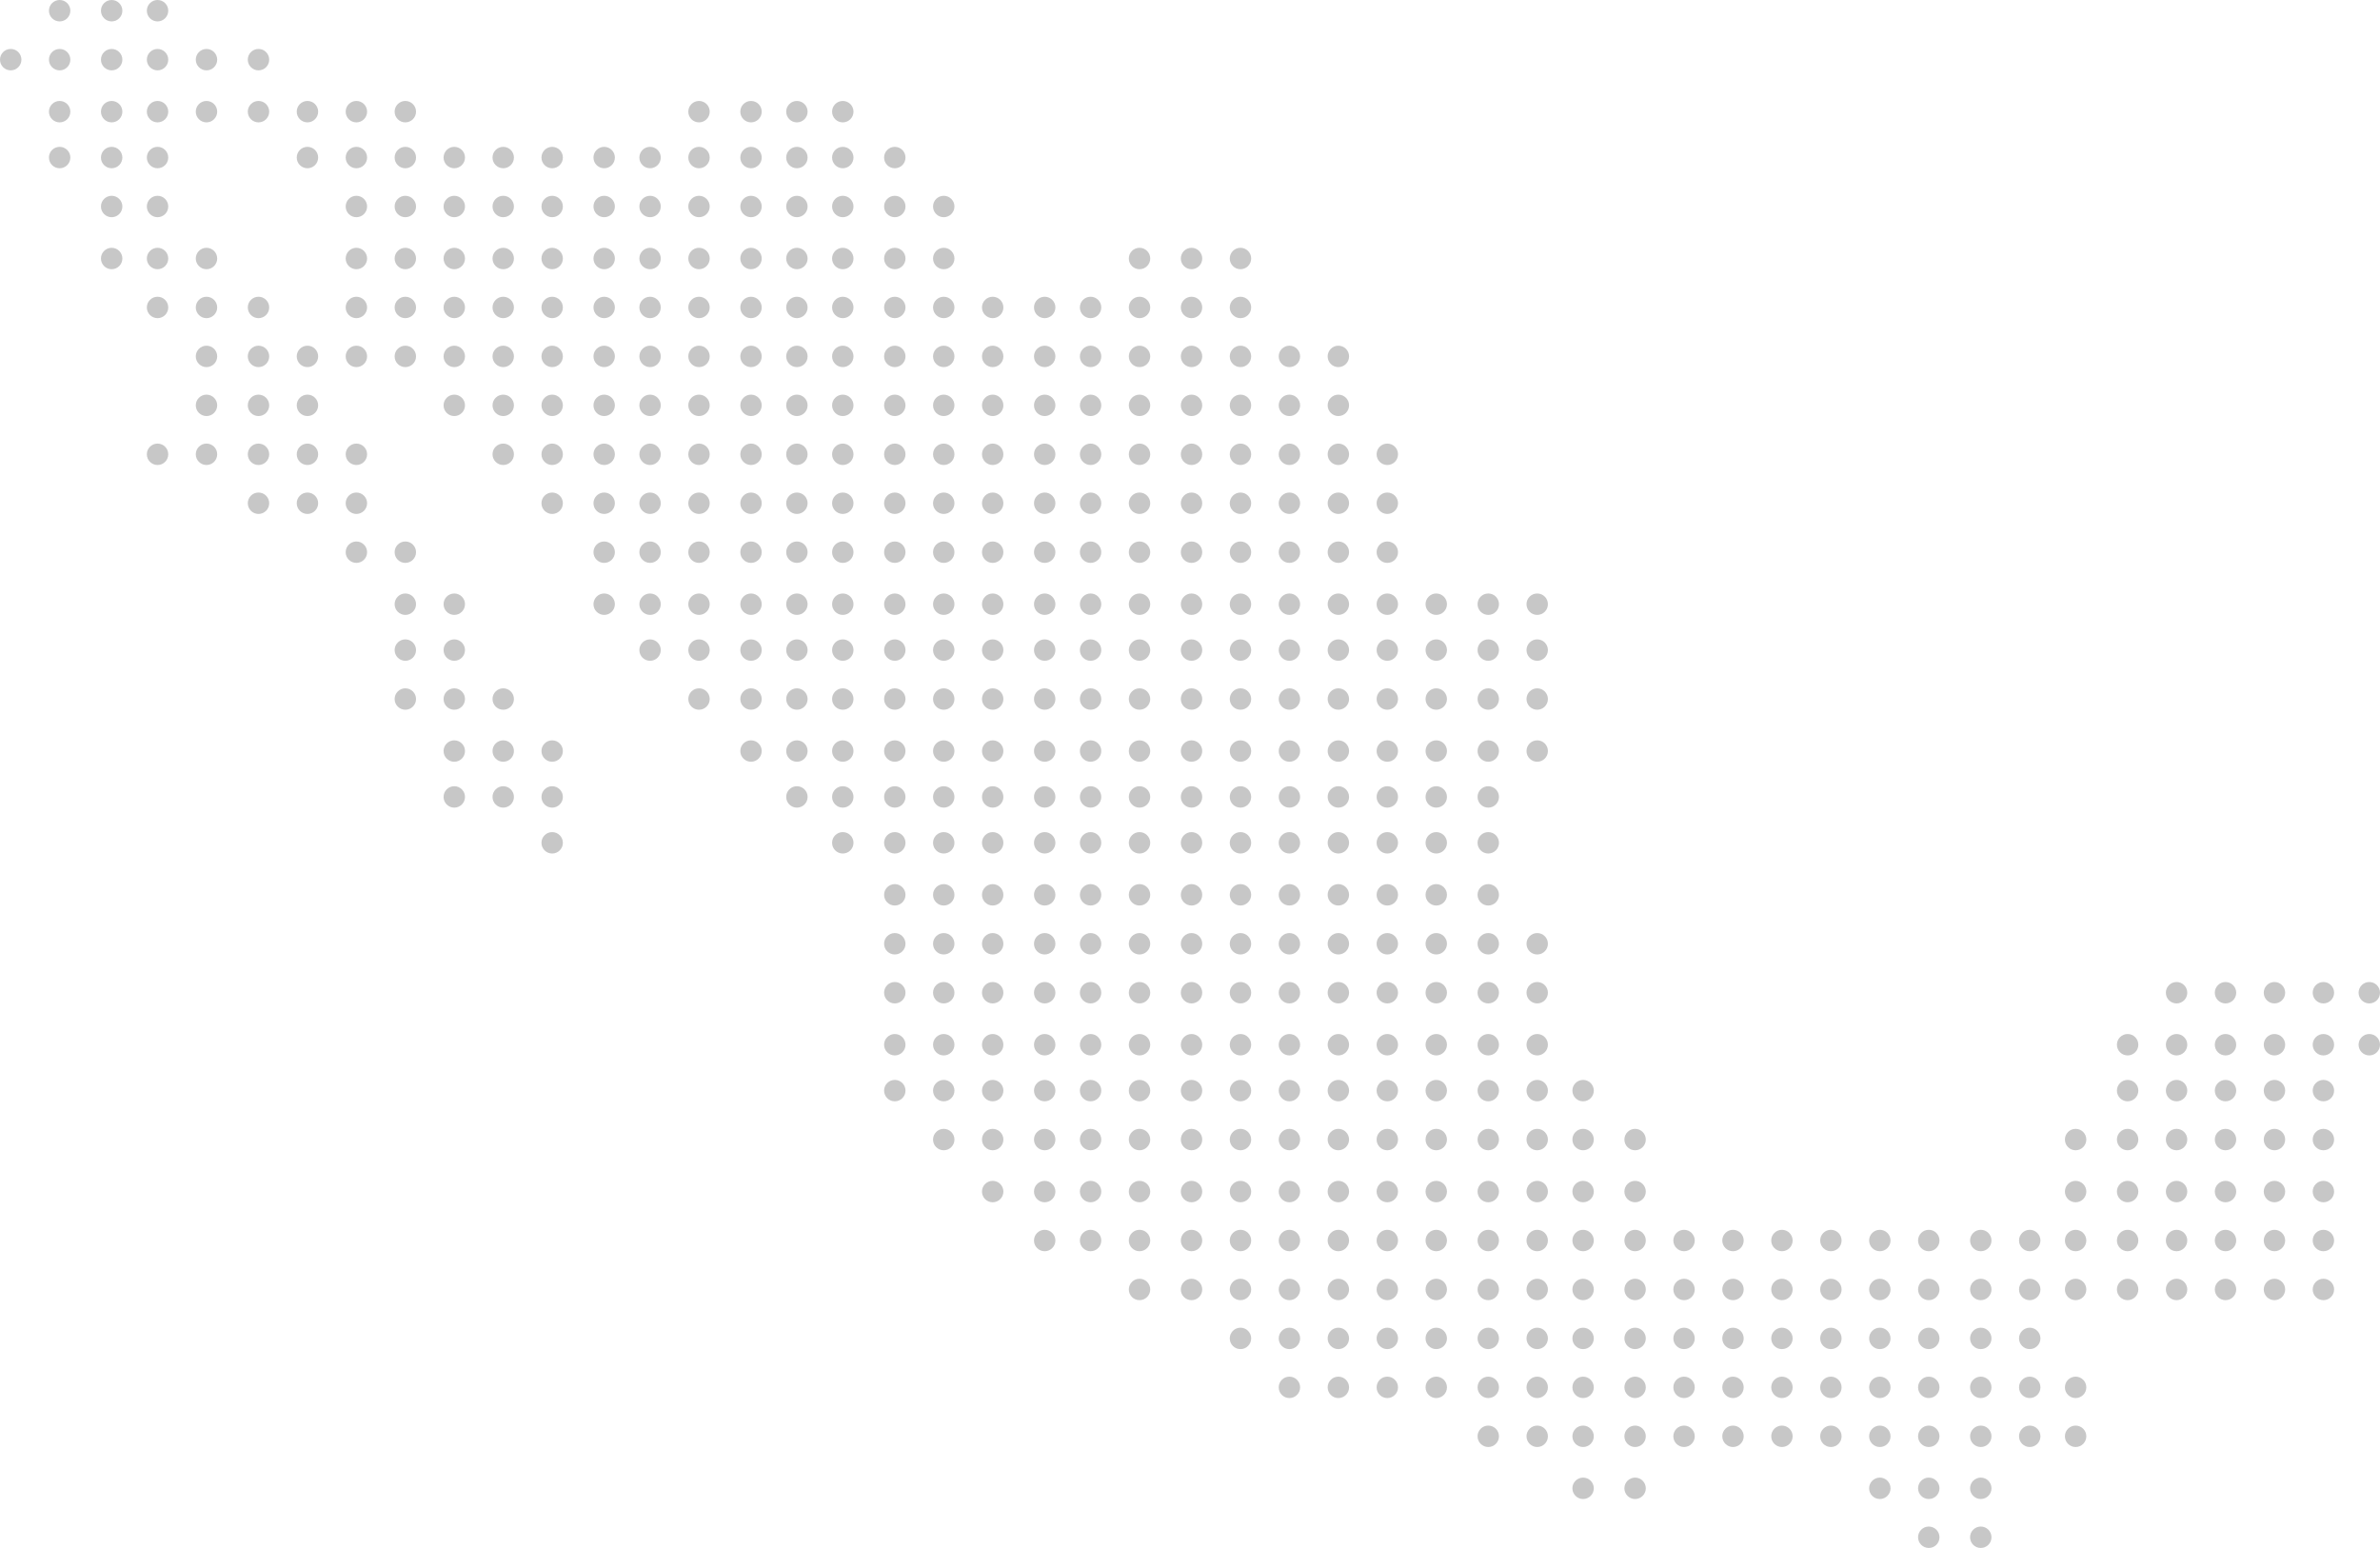 <svg xmlns="http://www.w3.org/2000/svg" width="778" height="506" viewBox="0 0 778 506">
  <g id="shape_mexico_dot" transform="translate(-278 -1047)">
    <g id="Group_70000" data-name="Group 70000" transform="translate(-6206 -3547.647)">
      <circle id="Ellipse_17294" data-name="Ellipse 17294" cx="3.5" cy="3.5" r="3.5" transform="translate(6500 4594.647)" fill="#c7c7c7"/>
      <circle id="Ellipse_17295" data-name="Ellipse 17295" cx="3.5" cy="3.5" r="3.5" transform="translate(6517 4594.647)" fill="#c7c7c7"/>
      <circle id="Ellipse_17296" data-name="Ellipse 17296" cx="3.5" cy="3.5" r="3.5" transform="translate(6532 4594.647)" fill="#c7c7c7"/>
      <circle id="Ellipse_17344" data-name="Ellipse 17344" cx="3.5" cy="3.5" r="3.5" transform="translate(6484 4610.647)" fill="#c7c7c7"/>
      <circle id="Ellipse_17345" data-name="Ellipse 17345" cx="3.5" cy="3.5" r="3.5" transform="translate(6500 4610.647)" fill="#c7c7c7"/>
      <circle id="Ellipse_17346" data-name="Ellipse 17346" cx="3.5" cy="3.5" r="3.5" transform="translate(6517 4610.647)" fill="#c7c7c7"/>
      <circle id="Ellipse_17347" data-name="Ellipse 17347" cx="3.5" cy="3.5" r="3.5" transform="translate(6532 4610.647)" fill="#c7c7c7"/>
      <circle id="Ellipse_17348" data-name="Ellipse 17348" cx="3.5" cy="3.5" r="3.5" transform="translate(6548 4610.647)" fill="#c7c7c7"/>
      <circle id="Ellipse_17349" data-name="Ellipse 17349" cx="3.5" cy="3.5" r="3.5" transform="translate(6565 4610.647)" fill="#c7c7c7"/>
      <circle id="Ellipse_17396" data-name="Ellipse 17396" cx="3.5" cy="3.5" r="3.5" transform="translate(6500 4627.647)" fill="#c7c7c7"/>
      <circle id="Ellipse_17397" data-name="Ellipse 17397" cx="3.5" cy="3.5" r="3.5" transform="translate(6517 4627.647)" fill="#c7c7c7"/>
      <circle id="Ellipse_17398" data-name="Ellipse 17398" cx="3.5" cy="3.5" r="3.5" transform="translate(6532 4627.647)" fill="#c7c7c7"/>
      <circle id="Ellipse_17399" data-name="Ellipse 17399" cx="3.5" cy="3.5" r="3.5" transform="translate(6548 4627.647)" fill="#c7c7c7"/>
      <circle id="Ellipse_17400" data-name="Ellipse 17400" cx="3.5" cy="3.5" r="3.5" transform="translate(6565 4627.647)" fill="#c7c7c7"/>
      <circle id="Ellipse_17401" data-name="Ellipse 17401" cx="3.5" cy="3.5" r="3.5" transform="translate(6581 4627.647)" fill="#c7c7c7"/>
      <circle id="Ellipse_17402" data-name="Ellipse 17402" cx="3.5" cy="3.5" r="3.5" transform="translate(6597 4627.647)" fill="#c7c7c7"/>
      <circle id="Ellipse_17403" data-name="Ellipse 17403" cx="3.5" cy="3.5" r="3.5" transform="translate(6613 4627.647)" fill="#c7c7c7"/>
      <circle id="Ellipse_17409" data-name="Ellipse 17409" cx="3.5" cy="3.5" r="3.5" transform="translate(6709 4627.647)" fill="#c7c7c7"/>
      <circle id="Ellipse_17410" data-name="Ellipse 17410" cx="3.5" cy="3.5" r="3.5" transform="translate(6726 4627.647)" fill="#c7c7c7"/>
      <circle id="Ellipse_17411" data-name="Ellipse 17411" cx="3.5" cy="3.5" r="3.5" transform="translate(6741 4627.647)" fill="#c7c7c7"/>
      <circle id="Ellipse_17412" data-name="Ellipse 17412" cx="3.5" cy="3.5" r="3.5" transform="translate(6756 4627.647)" fill="#c7c7c7"/>
      <circle id="Ellipse_17447" data-name="Ellipse 17447" cx="3.5" cy="3.5" r="3.5" transform="translate(6500 4642.647)" fill="#c7c7c7"/>
      <circle id="Ellipse_17448" data-name="Ellipse 17448" cx="3.5" cy="3.5" r="3.5" transform="translate(6517 4642.647)" fill="#c7c7c7"/>
      <circle id="Ellipse_17449" data-name="Ellipse 17449" cx="3.5" cy="3.5" r="3.5" transform="translate(6532 4642.647)" fill="#c7c7c7"/>
      <circle id="Ellipse_17452" data-name="Ellipse 17452" cx="3.5" cy="3.5" r="3.5" transform="translate(6581 4642.647)" fill="#c7c7c7"/>
      <circle id="Ellipse_17453" data-name="Ellipse 17453" cx="3.5" cy="3.5" r="3.5" transform="translate(6597 4642.647)" fill="#c7c7c7"/>
      <circle id="Ellipse_17454" data-name="Ellipse 17454" cx="3.5" cy="3.5" r="3.5" transform="translate(6613 4642.647)" fill="#c7c7c7"/>
      <circle id="Ellipse_17455" data-name="Ellipse 17455" cx="3.5" cy="3.5" r="3.5" transform="translate(6629 4642.647)" fill="#c7c7c7"/>
      <circle id="Ellipse_17456" data-name="Ellipse 17456" cx="3.5" cy="3.5" r="3.5" transform="translate(6645 4642.647)" fill="#c7c7c7"/>
      <circle id="Ellipse_17457" data-name="Ellipse 17457" cx="3.5" cy="3.5" r="3.5" transform="translate(6661 4642.647)" fill="#c7c7c7"/>
      <circle id="Ellipse_17458" data-name="Ellipse 17458" cx="3.5" cy="3.5" r="3.5" transform="translate(6678 4642.647)" fill="#c7c7c7"/>
      <circle id="Ellipse_17459" data-name="Ellipse 17459" cx="3.5" cy="3.5" r="3.5" transform="translate(6693 4642.647)" fill="#c7c7c7"/>
      <circle id="Ellipse_17460" data-name="Ellipse 17460" cx="3.5" cy="3.5" r="3.5" transform="translate(6709 4642.647)" fill="#c7c7c7"/>
      <circle id="Ellipse_17461" data-name="Ellipse 17461" cx="3.5" cy="3.5" r="3.5" transform="translate(6726 4642.647)" fill="#c7c7c7"/>
      <circle id="Ellipse_17462" data-name="Ellipse 17462" cx="3.5" cy="3.5" r="3.5" transform="translate(6741 4642.647)" fill="#c7c7c7"/>
      <circle id="Ellipse_17463" data-name="Ellipse 17463" cx="3.5" cy="3.5" r="3.5" transform="translate(6756 4642.647)" fill="#c7c7c7"/>
      <circle id="Ellipse_17464" data-name="Ellipse 17464" cx="3.5" cy="3.5" r="3.5" transform="translate(6773 4642.647)" fill="#c7c7c7"/>
      <circle id="Ellipse_17499" data-name="Ellipse 17499" cx="3.5" cy="3.5" r="3.5" transform="translate(6517 4658.647)" fill="#c7c7c7"/>
      <circle id="Ellipse_17500" data-name="Ellipse 17500" cx="3.5" cy="3.5" r="3.5" transform="translate(6532 4658.647)" fill="#c7c7c7"/>
      <circle id="Ellipse_17504" data-name="Ellipse 17504" cx="3.5" cy="3.5" r="3.5" transform="translate(6597 4658.647)" fill="#c7c7c7"/>
      <circle id="Ellipse_17505" data-name="Ellipse 17505" cx="3.5" cy="3.5" r="3.5" transform="translate(6613 4658.647)" fill="#c7c7c7"/>
      <circle id="Ellipse_17506" data-name="Ellipse 17506" cx="3.5" cy="3.5" r="3.5" transform="translate(6629 4658.647)" fill="#c7c7c7"/>
      <circle id="Ellipse_17507" data-name="Ellipse 17507" cx="3.5" cy="3.5" r="3.5" transform="translate(6645 4658.647)" fill="#c7c7c7"/>
      <circle id="Ellipse_17508" data-name="Ellipse 17508" cx="3.5" cy="3.5" r="3.5" transform="translate(6661 4658.647)" fill="#c7c7c7"/>
      <circle id="Ellipse_17509" data-name="Ellipse 17509" cx="3.5" cy="3.5" r="3.5" transform="translate(6678 4658.647)" fill="#c7c7c7"/>
      <circle id="Ellipse_17510" data-name="Ellipse 17510" cx="3.5" cy="3.5" r="3.5" transform="translate(6693 4658.647)" fill="#c7c7c7"/>
      <circle id="Ellipse_17511" data-name="Ellipse 17511" cx="3.5" cy="3.5" r="3.5" transform="translate(6709 4658.647)" fill="#c7c7c7"/>
      <circle id="Ellipse_17512" data-name="Ellipse 17512" cx="3.5" cy="3.5" r="3.5" transform="translate(6726 4658.647)" fill="#c7c7c7"/>
      <circle id="Ellipse_17513" data-name="Ellipse 17513" cx="3.5" cy="3.5" r="3.5" transform="translate(6741 4658.647)" fill="#c7c7c7"/>
      <circle id="Ellipse_17514" data-name="Ellipse 17514" cx="3.5" cy="3.5" r="3.5" transform="translate(6756 4658.647)" fill="#c7c7c7"/>
      <circle id="Ellipse_17515" data-name="Ellipse 17515" cx="3.5" cy="3.5" r="3.5" transform="translate(6773 4658.647)" fill="#c7c7c7"/>
      <circle id="Ellipse_17516" data-name="Ellipse 17516" cx="3.5" cy="3.5" r="3.5" transform="translate(6789 4658.647)" fill="#c7c7c7"/>
      <circle id="Ellipse_17550" data-name="Ellipse 17550" cx="3.5" cy="3.5" r="3.5" transform="translate(6517 4675.647)" fill="#c7c7c7"/>
      <circle id="Ellipse_17551" data-name="Ellipse 17551" cx="3.5" cy="3.5" r="3.5" transform="translate(6532 4675.647)" fill="#c7c7c7"/>
      <circle id="Ellipse_17552" data-name="Ellipse 17552" cx="3.5" cy="3.5" r="3.5" transform="translate(6548 4675.647)" fill="#c7c7c7"/>
      <circle id="Ellipse_17555" data-name="Ellipse 17555" cx="3.5" cy="3.5" r="3.5" transform="translate(6597 4675.647)" fill="#c7c7c7"/>
      <circle id="Ellipse_17556" data-name="Ellipse 17556" cx="3.5" cy="3.5" r="3.5" transform="translate(6613 4675.647)" fill="#c7c7c7"/>
      <circle id="Ellipse_17557" data-name="Ellipse 17557" cx="3.5" cy="3.5" r="3.5" transform="translate(6629 4675.647)" fill="#c7c7c7"/>
      <circle id="Ellipse_17558" data-name="Ellipse 17558" cx="3.5" cy="3.5" r="3.5" transform="translate(6645 4675.647)" fill="#c7c7c7"/>
      <circle id="Ellipse_17559" data-name="Ellipse 17559" cx="3.5" cy="3.5" r="3.5" transform="translate(6661 4675.647)" fill="#c7c7c7"/>
      <circle id="Ellipse_17560" data-name="Ellipse 17560" cx="3.5" cy="3.5" r="3.5" transform="translate(6678 4675.647)" fill="#c7c7c7"/>
      <circle id="Ellipse_17561" data-name="Ellipse 17561" cx="3.5" cy="3.5" r="3.5" transform="translate(6693 4675.647)" fill="#c7c7c7"/>
      <circle id="Ellipse_17562" data-name="Ellipse 17562" cx="3.5" cy="3.5" r="3.5" transform="translate(6709 4675.647)" fill="#c7c7c7"/>
      <circle id="Ellipse_17563" data-name="Ellipse 17563" cx="3.5" cy="3.5" r="3.5" transform="translate(6726 4675.647)" fill="#c7c7c7"/>
      <circle id="Ellipse_17564" data-name="Ellipse 17564" cx="3.5" cy="3.5" r="3.5" transform="translate(6741 4675.647)" fill="#c7c7c7"/>
      <circle id="Ellipse_17565" data-name="Ellipse 17565" cx="3.5" cy="3.5" r="3.5" transform="translate(6756 4675.647)" fill="#c7c7c7"/>
      <circle id="Ellipse_17566" data-name="Ellipse 17566" cx="3.5" cy="3.5" r="3.5" transform="translate(6773 4675.647)" fill="#c7c7c7"/>
      <circle id="Ellipse_17567" data-name="Ellipse 17567" cx="3.5" cy="3.5" r="3.5" transform="translate(6789 4675.647)" fill="#c7c7c7"/>
      <circle id="Ellipse_17571" data-name="Ellipse 17571" cx="3.5" cy="3.5" r="3.5" transform="translate(6853 4675.647)" fill="#c7c7c7"/>
      <circle id="Ellipse_17572" data-name="Ellipse 17572" cx="3.5" cy="3.5" r="3.5" transform="translate(6870 4675.647)" fill="#c7c7c7"/>
      <circle id="Ellipse_17573" data-name="Ellipse 17573" cx="3.5" cy="3.5" r="3.5" transform="translate(6886 4675.647)" fill="#c7c7c7"/>
      <circle id="Ellipse_17602" data-name="Ellipse 17602" cx="3.5" cy="3.5" r="3.5" transform="translate(6532 4691.647)" fill="#c7c7c7"/>
      <circle id="Ellipse_17603" data-name="Ellipse 17603" cx="3.5" cy="3.5" r="3.5" transform="translate(6548 4691.647)" fill="#c7c7c7"/>
      <circle id="Ellipse_17604" data-name="Ellipse 17604" cx="3.5" cy="3.5" r="3.5" transform="translate(6565 4691.647)" fill="#c7c7c7"/>
      <circle id="Ellipse_17606" data-name="Ellipse 17606" cx="3.5" cy="3.5" r="3.5" transform="translate(6597 4691.647)" fill="#c7c7c7"/>
      <circle id="Ellipse_17607" data-name="Ellipse 17607" cx="3.5" cy="3.5" r="3.5" transform="translate(6613 4691.647)" fill="#c7c7c7"/>
      <circle id="Ellipse_17608" data-name="Ellipse 17608" cx="3.5" cy="3.5" r="3.5" transform="translate(6629 4691.647)" fill="#c7c7c7"/>
      <circle id="Ellipse_17609" data-name="Ellipse 17609" cx="3.5" cy="3.5" r="3.5" transform="translate(6645 4691.647)" fill="#c7c7c7"/>
      <circle id="Ellipse_17610" data-name="Ellipse 17610" cx="3.5" cy="3.5" r="3.5" transform="translate(6661 4691.647)" fill="#c7c7c7"/>
      <circle id="Ellipse_17611" data-name="Ellipse 17611" cx="3.5" cy="3.5" r="3.5" transform="translate(6678 4691.647)" fill="#c7c7c7"/>
      <circle id="Ellipse_17612" data-name="Ellipse 17612" cx="3.5" cy="3.5" r="3.5" transform="translate(6693 4691.647)" fill="#c7c7c7"/>
      <circle id="Ellipse_17613" data-name="Ellipse 17613" cx="3.5" cy="3.5" r="3.5" transform="translate(6709 4691.647)" fill="#c7c7c7"/>
      <circle id="Ellipse_17614" data-name="Ellipse 17614" cx="3.5" cy="3.5" r="3.5" transform="translate(6726 4691.647)" fill="#c7c7c7"/>
      <circle id="Ellipse_17615" data-name="Ellipse 17615" cx="3.5" cy="3.5" r="3.5" transform="translate(6741 4691.647)" fill="#c7c7c7"/>
      <circle id="Ellipse_17616" data-name="Ellipse 17616" cx="3.5" cy="3.5" r="3.5" transform="translate(6756 4691.647)" fill="#c7c7c7"/>
      <circle id="Ellipse_17617" data-name="Ellipse 17617" cx="3.5" cy="3.5" r="3.5" transform="translate(6773 4691.647)" fill="#c7c7c7"/>
      <circle id="Ellipse_17618" data-name="Ellipse 17618" cx="3.5" cy="3.5" r="3.5" transform="translate(6789 4691.647)" fill="#c7c7c7"/>
      <circle id="Ellipse_17619" data-name="Ellipse 17619" cx="3.5" cy="3.5" r="3.5" transform="translate(6805 4691.647)" fill="#c7c7c7"/>
      <circle id="Ellipse_17620" data-name="Ellipse 17620" cx="3.5" cy="3.5" r="3.5" transform="translate(6822 4691.647)" fill="#c7c7c7"/>
      <circle id="Ellipse_17621" data-name="Ellipse 17621" cx="3.5" cy="3.5" r="3.5" transform="translate(6837 4691.647)" fill="#c7c7c7"/>
      <circle id="Ellipse_17622" data-name="Ellipse 17622" cx="3.5" cy="3.5" r="3.5" transform="translate(6853 4691.647)" fill="#c7c7c7"/>
      <circle id="Ellipse_17623" data-name="Ellipse 17623" cx="3.5" cy="3.5" r="3.5" transform="translate(6870 4691.647)" fill="#c7c7c7"/>
      <circle id="Ellipse_17624" data-name="Ellipse 17624" cx="3.5" cy="3.5" r="3.5" transform="translate(6886 4691.647)" fill="#c7c7c7"/>
      <circle id="Ellipse_17654" data-name="Ellipse 17654" cx="3.5" cy="3.5" r="3.5" transform="translate(6548 4707.647)" fill="#c7c7c7"/>
      <circle id="Ellipse_17655" data-name="Ellipse 17655" cx="3.5" cy="3.5" r="3.5" transform="translate(6565 4707.647)" fill="#c7c7c7"/>
      <circle id="Ellipse_17656" data-name="Ellipse 17656" cx="3.5" cy="3.5" r="3.5" transform="translate(6581 4707.647)" fill="#c7c7c7"/>
      <circle id="Ellipse_17657" data-name="Ellipse 17657" cx="3.5" cy="3.5" r="3.5" transform="translate(6597 4707.647)" fill="#c7c7c7"/>
      <circle id="Ellipse_17658" data-name="Ellipse 17658" cx="3.5" cy="3.5" r="3.5" transform="translate(6613 4707.647)" fill="#c7c7c7"/>
      <circle id="Ellipse_17659" data-name="Ellipse 17659" cx="3.5" cy="3.5" r="3.5" transform="translate(6629 4707.647)" fill="#c7c7c7"/>
      <circle id="Ellipse_17660" data-name="Ellipse 17660" cx="3.5" cy="3.5" r="3.5" transform="translate(6645 4707.647)" fill="#c7c7c7"/>
      <circle id="Ellipse_17661" data-name="Ellipse 17661" cx="3.5" cy="3.5" r="3.5" transform="translate(6661 4707.647)" fill="#c7c7c7"/>
      <circle id="Ellipse_17662" data-name="Ellipse 17662" cx="3.5" cy="3.5" r="3.5" transform="translate(6678 4707.647)" fill="#c7c7c7"/>
      <circle id="Ellipse_17663" data-name="Ellipse 17663" cx="3.5" cy="3.5" r="3.5" transform="translate(6693 4707.647)" fill="#c7c7c7"/>
      <circle id="Ellipse_17664" data-name="Ellipse 17664" cx="3.5" cy="3.5" r="3.5" transform="translate(6709 4707.647)" fill="#c7c7c7"/>
      <circle id="Ellipse_17665" data-name="Ellipse 17665" cx="3.5" cy="3.5" r="3.5" transform="translate(6726 4707.647)" fill="#c7c7c7"/>
      <circle id="Ellipse_17666" data-name="Ellipse 17666" cx="3.5" cy="3.5" r="3.5" transform="translate(6741 4707.647)" fill="#c7c7c7"/>
      <circle id="Ellipse_17667" data-name="Ellipse 17667" cx="3.5" cy="3.5" r="3.5" transform="translate(6756 4707.647)" fill="#c7c7c7"/>
      <circle id="Ellipse_17668" data-name="Ellipse 17668" cx="3.5" cy="3.5" r="3.5" transform="translate(6773 4707.647)" fill="#c7c7c7"/>
      <circle id="Ellipse_17669" data-name="Ellipse 17669" cx="3.5" cy="3.5" r="3.5" transform="translate(6789 4707.647)" fill="#c7c7c7"/>
      <circle id="Ellipse_17670" data-name="Ellipse 17670" cx="3.5" cy="3.5" r="3.5" transform="translate(6805 4707.647)" fill="#c7c7c7"/>
      <circle id="Ellipse_17671" data-name="Ellipse 17671" cx="3.5" cy="3.5" r="3.5" transform="translate(6822 4707.647)" fill="#c7c7c7"/>
      <circle id="Ellipse_17672" data-name="Ellipse 17672" cx="3.5" cy="3.5" r="3.5" transform="translate(6837 4707.647)" fill="#c7c7c7"/>
      <circle id="Ellipse_17673" data-name="Ellipse 17673" cx="3.5" cy="3.5" r="3.5" transform="translate(6853 4707.647)" fill="#c7c7c7"/>
      <circle id="Ellipse_17674" data-name="Ellipse 17674" cx="3.5" cy="3.5" r="3.5" transform="translate(6870 4707.647)" fill="#c7c7c7"/>
      <circle id="Ellipse_17675" data-name="Ellipse 17675" cx="3.5" cy="3.5" r="3.5" transform="translate(6886 4707.647)" fill="#c7c7c7"/>
      <circle id="Ellipse_17676" data-name="Ellipse 17676" cx="3.5" cy="3.5" r="3.5" transform="translate(6902 4707.647)" fill="#c7c7c7"/>
      <circle id="Ellipse_17677" data-name="Ellipse 17677" cx="3.5" cy="3.5" r="3.5" transform="translate(6918 4707.647)" fill="#c7c7c7"/>
      <circle id="Ellipse_17705" data-name="Ellipse 17705" cx="3.5" cy="3.5" r="3.5" transform="translate(6548 4723.647)" fill="#c7c7c7"/>
      <circle id="Ellipse_17706" data-name="Ellipse 17706" cx="3.5" cy="3.5" r="3.5" transform="translate(6565 4723.647)" fill="#c7c7c7"/>
      <circle id="Ellipse_17707" data-name="Ellipse 17707" cx="3.5" cy="3.5" r="3.5" transform="translate(6581 4723.647)" fill="#c7c7c7"/>
      <circle id="Ellipse_17710" data-name="Ellipse 17710" cx="3.5" cy="3.5" r="3.5" transform="translate(6629 4723.647)" fill="#c7c7c7"/>
      <circle id="Ellipse_17711" data-name="Ellipse 17711" cx="3.5" cy="3.5" r="3.5" transform="translate(6645 4723.647)" fill="#c7c7c7"/>
      <circle id="Ellipse_17712" data-name="Ellipse 17712" cx="3.5" cy="3.5" r="3.5" transform="translate(6661 4723.647)" fill="#c7c7c7"/>
      <circle id="Ellipse_17713" data-name="Ellipse 17713" cx="3.5" cy="3.5" r="3.5" transform="translate(6678 4723.647)" fill="#c7c7c7"/>
      <circle id="Ellipse_17714" data-name="Ellipse 17714" cx="3.5" cy="3.5" r="3.5" transform="translate(6693 4723.647)" fill="#c7c7c7"/>
      <circle id="Ellipse_17715" data-name="Ellipse 17715" cx="3.5" cy="3.5" r="3.5" transform="translate(6709 4723.647)" fill="#c7c7c7"/>
      <circle id="Ellipse_17716" data-name="Ellipse 17716" cx="3.5" cy="3.5" r="3.5" transform="translate(6726 4723.647)" fill="#c7c7c7"/>
      <circle id="Ellipse_17717" data-name="Ellipse 17717" cx="3.5" cy="3.5" r="3.5" transform="translate(6741 4723.647)" fill="#c7c7c7"/>
      <circle id="Ellipse_17718" data-name="Ellipse 17718" cx="3.5" cy="3.5" r="3.5" transform="translate(6756 4723.647)" fill="#c7c7c7"/>
      <circle id="Ellipse_17719" data-name="Ellipse 17719" cx="3.5" cy="3.5" r="3.5" transform="translate(6773 4723.647)" fill="#c7c7c7"/>
      <circle id="Ellipse_17720" data-name="Ellipse 17720" cx="3.5" cy="3.5" r="3.5" transform="translate(6789 4723.647)" fill="#c7c7c7"/>
      <circle id="Ellipse_17721" data-name="Ellipse 17721" cx="3.5" cy="3.5" r="3.5" transform="translate(6805 4723.647)" fill="#c7c7c7"/>
      <circle id="Ellipse_17722" data-name="Ellipse 17722" cx="3.5" cy="3.5" r="3.5" transform="translate(6822 4723.647)" fill="#c7c7c7"/>
      <circle id="Ellipse_17723" data-name="Ellipse 17723" cx="3.5" cy="3.5" r="3.5" transform="translate(6837 4723.647)" fill="#c7c7c7"/>
      <circle id="Ellipse_17724" data-name="Ellipse 17724" cx="3.5" cy="3.5" r="3.5" transform="translate(6853 4723.647)" fill="#c7c7c7"/>
      <circle id="Ellipse_17725" data-name="Ellipse 17725" cx="3.5" cy="3.5" r="3.5" transform="translate(6870 4723.647)" fill="#c7c7c7"/>
      <circle id="Ellipse_17726" data-name="Ellipse 17726" cx="3.5" cy="3.5" r="3.5" transform="translate(6886 4723.647)" fill="#c7c7c7"/>
      <circle id="Ellipse_17727" data-name="Ellipse 17727" cx="3.5" cy="3.5" r="3.5" transform="translate(6902 4723.647)" fill="#c7c7c7"/>
      <circle id="Ellipse_17728" data-name="Ellipse 17728" cx="3.5" cy="3.5" r="3.5" transform="translate(6918 4723.647)" fill="#c7c7c7"/>
      <circle id="Ellipse_17755" data-name="Ellipse 17755" cx="3.5" cy="3.5" r="3.5" transform="translate(6532 4739.647)" fill="#c7c7c7"/>
      <circle id="Ellipse_17756" data-name="Ellipse 17756" cx="3.5" cy="3.5" r="3.5" transform="translate(6548 4739.647)" fill="#c7c7c7"/>
      <circle id="Ellipse_17757" data-name="Ellipse 17757" cx="3.5" cy="3.5" r="3.5" transform="translate(6565 4739.647)" fill="#c7c7c7"/>
      <circle id="Ellipse_17758" data-name="Ellipse 17758" cx="3.5" cy="3.5" r="3.5" transform="translate(6581 4739.647)" fill="#c7c7c7"/>
      <circle id="Ellipse_17759" data-name="Ellipse 17759" cx="3.5" cy="3.5" r="3.5" transform="translate(6597 4739.647)" fill="#c7c7c7"/>
      <circle id="Ellipse_17762" data-name="Ellipse 17762" cx="3.5" cy="3.5" r="3.5" transform="translate(6645 4739.647)" fill="#c7c7c7"/>
      <circle id="Ellipse_17763" data-name="Ellipse 17763" cx="3.5" cy="3.5" r="3.5" transform="translate(6661 4739.647)" fill="#c7c7c7"/>
      <circle id="Ellipse_17764" data-name="Ellipse 17764" cx="3.5" cy="3.5" r="3.5" transform="translate(6678 4739.647)" fill="#c7c7c7"/>
      <circle id="Ellipse_17765" data-name="Ellipse 17765" cx="3.5" cy="3.5" r="3.5" transform="translate(6693 4739.647)" fill="#c7c7c7"/>
      <circle id="Ellipse_17766" data-name="Ellipse 17766" cx="3.5" cy="3.5" r="3.5" transform="translate(6709 4739.647)" fill="#c7c7c7"/>
      <circle id="Ellipse_17767" data-name="Ellipse 17767" cx="3.5" cy="3.5" r="3.5" transform="translate(6726 4739.647)" fill="#c7c7c7"/>
      <circle id="Ellipse_17768" data-name="Ellipse 17768" cx="3.5" cy="3.5" r="3.5" transform="translate(6741 4739.647)" fill="#c7c7c7"/>
      <circle id="Ellipse_17769" data-name="Ellipse 17769" cx="3.5" cy="3.5" r="3.5" transform="translate(6756 4739.647)" fill="#c7c7c7"/>
      <circle id="Ellipse_17770" data-name="Ellipse 17770" cx="3.5" cy="3.5" r="3.5" transform="translate(6773 4739.647)" fill="#c7c7c7"/>
      <circle id="Ellipse_17771" data-name="Ellipse 17771" cx="3.5" cy="3.5" r="3.5" transform="translate(6789 4739.647)" fill="#c7c7c7"/>
      <circle id="Ellipse_17772" data-name="Ellipse 17772" cx="3.5" cy="3.5" r="3.5" transform="translate(6805 4739.647)" fill="#c7c7c7"/>
      <circle id="Ellipse_17773" data-name="Ellipse 17773" cx="3.5" cy="3.5" r="3.5" transform="translate(6822 4739.647)" fill="#c7c7c7"/>
      <circle id="Ellipse_17774" data-name="Ellipse 17774" cx="3.5" cy="3.5" r="3.5" transform="translate(6837 4739.647)" fill="#c7c7c7"/>
      <circle id="Ellipse_17775" data-name="Ellipse 17775" cx="3.5" cy="3.5" r="3.5" transform="translate(6853 4739.647)" fill="#c7c7c7"/>
      <circle id="Ellipse_17776" data-name="Ellipse 17776" cx="3.5" cy="3.5" r="3.5" transform="translate(6870 4739.647)" fill="#c7c7c7"/>
      <circle id="Ellipse_17777" data-name="Ellipse 17777" cx="3.5" cy="3.5" r="3.5" transform="translate(6886 4739.647)" fill="#c7c7c7"/>
      <circle id="Ellipse_17778" data-name="Ellipse 17778" cx="3.5" cy="3.5" r="3.5" transform="translate(6902 4739.647)" fill="#c7c7c7"/>
      <circle id="Ellipse_17779" data-name="Ellipse 17779" cx="3.5" cy="3.5" r="3.5" transform="translate(6918 4739.647)" fill="#c7c7c7"/>
      <circle id="Ellipse_17780" data-name="Ellipse 17780" cx="3.5" cy="3.5" r="3.5" transform="translate(6934 4739.647)" fill="#c7c7c7"/>
      <circle id="Ellipse_17808" data-name="Ellipse 17808" cx="3.5" cy="3.5" r="3.5" transform="translate(6565 4755.647)" fill="#c7c7c7"/>
      <circle id="Ellipse_17809" data-name="Ellipse 17809" cx="3.5" cy="3.5" r="3.5" transform="translate(6581 4755.647)" fill="#c7c7c7"/>
      <circle id="Ellipse_17810" data-name="Ellipse 17810" cx="3.5" cy="3.5" r="3.5" transform="translate(6597 4755.647)" fill="#c7c7c7"/>
      <circle id="Ellipse_17814" data-name="Ellipse 17814" cx="3.5" cy="3.5" r="3.5" transform="translate(6661 4755.647)" fill="#c7c7c7"/>
      <circle id="Ellipse_17815" data-name="Ellipse 17815" cx="3.5" cy="3.5" r="3.5" transform="translate(6678 4755.647)" fill="#c7c7c7"/>
      <circle id="Ellipse_17816" data-name="Ellipse 17816" cx="3.5" cy="3.5" r="3.5" transform="translate(6693 4755.647)" fill="#c7c7c7"/>
      <circle id="Ellipse_17817" data-name="Ellipse 17817" cx="3.5" cy="3.5" r="3.5" transform="translate(6709 4755.647)" fill="#c7c7c7"/>
      <circle id="Ellipse_17818" data-name="Ellipse 17818" cx="3.5" cy="3.5" r="3.5" transform="translate(6726 4755.647)" fill="#c7c7c7"/>
      <circle id="Ellipse_17819" data-name="Ellipse 17819" cx="3.5" cy="3.5" r="3.5" transform="translate(6741 4755.647)" fill="#c7c7c7"/>
      <circle id="Ellipse_17820" data-name="Ellipse 17820" cx="3.5" cy="3.5" r="3.5" transform="translate(6756 4755.647)" fill="#c7c7c7"/>
      <circle id="Ellipse_17821" data-name="Ellipse 17821" cx="3.5" cy="3.5" r="3.5" transform="translate(6773 4755.647)" fill="#c7c7c7"/>
      <circle id="Ellipse_17822" data-name="Ellipse 17822" cx="3.5" cy="3.5" r="3.5" transform="translate(6789 4755.647)" fill="#c7c7c7"/>
      <circle id="Ellipse_17823" data-name="Ellipse 17823" cx="3.5" cy="3.5" r="3.5" transform="translate(6805 4755.647)" fill="#c7c7c7"/>
      <circle id="Ellipse_17824" data-name="Ellipse 17824" cx="3.5" cy="3.5" r="3.5" transform="translate(6822 4755.647)" fill="#c7c7c7"/>
      <circle id="Ellipse_17825" data-name="Ellipse 17825" cx="3.5" cy="3.5" r="3.5" transform="translate(6837 4755.647)" fill="#c7c7c7"/>
      <circle id="Ellipse_17826" data-name="Ellipse 17826" cx="3.5" cy="3.5" r="3.5" transform="translate(6853 4755.647)" fill="#c7c7c7"/>
      <circle id="Ellipse_17827" data-name="Ellipse 17827" cx="3.5" cy="3.5" r="3.5" transform="translate(6870 4755.647)" fill="#c7c7c7"/>
      <circle id="Ellipse_17828" data-name="Ellipse 17828" cx="3.5" cy="3.5" r="3.5" transform="translate(6886 4755.647)" fill="#c7c7c7"/>
      <circle id="Ellipse_17829" data-name="Ellipse 17829" cx="3.5" cy="3.5" r="3.5" transform="translate(6902 4755.647)" fill="#c7c7c7"/>
      <circle id="Ellipse_17830" data-name="Ellipse 17830" cx="3.5" cy="3.5" r="3.5" transform="translate(6918 4755.647)" fill="#c7c7c7"/>
      <circle id="Ellipse_17831" data-name="Ellipse 17831" cx="3.5" cy="3.5" r="3.5" transform="translate(6934 4755.647)" fill="#c7c7c7"/>
      <circle id="Ellipse_17861" data-name="Ellipse 17861" cx="3.5" cy="3.5" r="3.5" transform="translate(6597 4771.647)" fill="#c7c7c7"/>
      <circle id="Ellipse_17862" data-name="Ellipse 17862" cx="3.5" cy="3.5" r="3.5" transform="translate(6613 4771.647)" fill="#c7c7c7"/>
      <circle id="Ellipse_17866" data-name="Ellipse 17866" cx="3.5" cy="3.5" r="3.5" transform="translate(6678 4771.647)" fill="#c7c7c7"/>
      <circle id="Ellipse_17867" data-name="Ellipse 17867" cx="3.5" cy="3.5" r="3.5" transform="translate(6693 4771.647)" fill="#c7c7c7"/>
      <circle id="Ellipse_17868" data-name="Ellipse 17868" cx="3.5" cy="3.5" r="3.5" transform="translate(6709 4771.647)" fill="#c7c7c7"/>
      <circle id="Ellipse_17869" data-name="Ellipse 17869" cx="3.5" cy="3.5" r="3.5" transform="translate(6726 4771.647)" fill="#c7c7c7"/>
      <circle id="Ellipse_17870" data-name="Ellipse 17870" cx="3.5" cy="3.5" r="3.5" transform="translate(6741 4771.647)" fill="#c7c7c7"/>
      <circle id="Ellipse_17871" data-name="Ellipse 17871" cx="3.5" cy="3.5" r="3.5" transform="translate(6756 4771.647)" fill="#c7c7c7"/>
      <circle id="Ellipse_17872" data-name="Ellipse 17872" cx="3.5" cy="3.5" r="3.5" transform="translate(6773 4771.647)" fill="#c7c7c7"/>
      <circle id="Ellipse_17873" data-name="Ellipse 17873" cx="3.5" cy="3.5" r="3.5" transform="translate(6789 4771.647)" fill="#c7c7c7"/>
      <circle id="Ellipse_17874" data-name="Ellipse 17874" cx="3.5" cy="3.5" r="3.5" transform="translate(6805 4771.647)" fill="#c7c7c7"/>
      <circle id="Ellipse_17875" data-name="Ellipse 17875" cx="3.5" cy="3.5" r="3.5" transform="translate(6822 4771.647)" fill="#c7c7c7"/>
      <circle id="Ellipse_17876" data-name="Ellipse 17876" cx="3.5" cy="3.5" r="3.5" transform="translate(6837 4771.647)" fill="#c7c7c7"/>
      <circle id="Ellipse_17877" data-name="Ellipse 17877" cx="3.5" cy="3.5" r="3.5" transform="translate(6853 4771.647)" fill="#c7c7c7"/>
      <circle id="Ellipse_17878" data-name="Ellipse 17878" cx="3.5" cy="3.5" r="3.5" transform="translate(6870 4771.647)" fill="#c7c7c7"/>
      <circle id="Ellipse_17879" data-name="Ellipse 17879" cx="3.5" cy="3.5" r="3.5" transform="translate(6886 4771.647)" fill="#c7c7c7"/>
      <circle id="Ellipse_17880" data-name="Ellipse 17880" cx="3.5" cy="3.5" r="3.5" transform="translate(6902 4771.647)" fill="#c7c7c7"/>
      <circle id="Ellipse_17881" data-name="Ellipse 17881" cx="3.5" cy="3.5" r="3.5" transform="translate(6918 4771.647)" fill="#c7c7c7"/>
      <circle id="Ellipse_17882" data-name="Ellipse 17882" cx="3.5" cy="3.5" r="3.5" transform="translate(6934 4771.647)" fill="#c7c7c7"/>
      <circle id="Ellipse_17913" data-name="Ellipse 17913" cx="3.5" cy="3.5" r="3.5" transform="translate(6613 4788.647)" fill="#c7c7c7"/>
      <circle id="Ellipse_17914" data-name="Ellipse 17914" cx="3.5" cy="3.5" r="3.5" transform="translate(6629 4788.647)" fill="#c7c7c7"/>
      <circle id="Ellipse_17917" data-name="Ellipse 17917" cx="3.5" cy="3.5" r="3.5" transform="translate(6678 4788.647)" fill="#c7c7c7"/>
      <circle id="Ellipse_17918" data-name="Ellipse 17918" cx="3.5" cy="3.5" r="3.5" transform="translate(6693 4788.647)" fill="#c7c7c7"/>
      <circle id="Ellipse_17919" data-name="Ellipse 17919" cx="3.5" cy="3.5" r="3.5" transform="translate(6709 4788.647)" fill="#c7c7c7"/>
      <circle id="Ellipse_17920" data-name="Ellipse 17920" cx="3.5" cy="3.5" r="3.5" transform="translate(6726 4788.647)" fill="#c7c7c7"/>
      <circle id="Ellipse_17921" data-name="Ellipse 17921" cx="3.5" cy="3.5" r="3.5" transform="translate(6741 4788.647)" fill="#c7c7c7"/>
      <circle id="Ellipse_17922" data-name="Ellipse 17922" cx="3.5" cy="3.5" r="3.5" transform="translate(6756 4788.647)" fill="#c7c7c7"/>
      <circle id="Ellipse_17923" data-name="Ellipse 17923" cx="3.5" cy="3.5" r="3.5" transform="translate(6773 4788.647)" fill="#c7c7c7"/>
      <circle id="Ellipse_17924" data-name="Ellipse 17924" cx="3.5" cy="3.5" r="3.5" transform="translate(6789 4788.647)" fill="#c7c7c7"/>
      <circle id="Ellipse_17925" data-name="Ellipse 17925" cx="3.5" cy="3.5" r="3.5" transform="translate(6805 4788.647)" fill="#c7c7c7"/>
      <circle id="Ellipse_17926" data-name="Ellipse 17926" cx="3.5" cy="3.5" r="3.5" transform="translate(6822 4788.647)" fill="#c7c7c7"/>
      <circle id="Ellipse_17927" data-name="Ellipse 17927" cx="3.5" cy="3.5" r="3.5" transform="translate(6837 4788.647)" fill="#c7c7c7"/>
      <circle id="Ellipse_17928" data-name="Ellipse 17928" cx="3.5" cy="3.5" r="3.5" transform="translate(6853 4788.647)" fill="#c7c7c7"/>
      <circle id="Ellipse_17929" data-name="Ellipse 17929" cx="3.5" cy="3.5" r="3.5" transform="translate(6870 4788.647)" fill="#c7c7c7"/>
      <circle id="Ellipse_17930" data-name="Ellipse 17930" cx="3.5" cy="3.5" r="3.5" transform="translate(6886 4788.647)" fill="#c7c7c7"/>
      <circle id="Ellipse_17931" data-name="Ellipse 17931" cx="3.5" cy="3.5" r="3.5" transform="translate(6902 4788.647)" fill="#c7c7c7"/>
      <circle id="Ellipse_17932" data-name="Ellipse 17932" cx="3.5" cy="3.5" r="3.5" transform="translate(6918 4788.647)" fill="#c7c7c7"/>
      <circle id="Ellipse_17933" data-name="Ellipse 17933" cx="3.5" cy="3.5" r="3.5" transform="translate(6934 4788.647)" fill="#c7c7c7"/>
      <circle id="Ellipse_17934" data-name="Ellipse 17934" cx="3.5" cy="3.5" r="3.5" transform="translate(6950 4788.647)" fill="#c7c7c7"/>
      <circle id="Ellipse_17935" data-name="Ellipse 17935" cx="3.5" cy="3.5" r="3.5" transform="translate(6967 4788.647)" fill="#c7c7c7"/>
      <circle id="Ellipse_17936" data-name="Ellipse 17936" cx="3.5" cy="3.5" r="3.5" transform="translate(6983 4788.647)" fill="#c7c7c7"/>
      <circle id="Ellipse_17964" data-name="Ellipse 17964" cx="3.5" cy="3.5" r="3.5" transform="translate(6613 4803.647)" fill="#c7c7c7"/>
      <circle id="Ellipse_17965" data-name="Ellipse 17965" cx="3.5" cy="3.5" r="3.5" transform="translate(6629 4803.647)" fill="#c7c7c7"/>
      <circle id="Ellipse_17969" data-name="Ellipse 17969" cx="3.5" cy="3.5" r="3.5" transform="translate(6693 4803.647)" fill="#c7c7c7"/>
      <circle id="Ellipse_17970" data-name="Ellipse 17970" cx="3.5" cy="3.5" r="3.5" transform="translate(6709 4803.647)" fill="#c7c7c7"/>
      <circle id="Ellipse_17971" data-name="Ellipse 17971" cx="3.5" cy="3.5" r="3.5" transform="translate(6726 4803.647)" fill="#c7c7c7"/>
      <circle id="Ellipse_17972" data-name="Ellipse 17972" cx="3.5" cy="3.5" r="3.5" transform="translate(6741 4803.647)" fill="#c7c7c7"/>
      <circle id="Ellipse_17973" data-name="Ellipse 17973" cx="3.5" cy="3.5" r="3.5" transform="translate(6756 4803.647)" fill="#c7c7c7"/>
      <circle id="Ellipse_17974" data-name="Ellipse 17974" cx="3.5" cy="3.5" r="3.5" transform="translate(6773 4803.647)" fill="#c7c7c7"/>
      <circle id="Ellipse_17975" data-name="Ellipse 17975" cx="3.5" cy="3.5" r="3.5" transform="translate(6789 4803.647)" fill="#c7c7c7"/>
      <circle id="Ellipse_17976" data-name="Ellipse 17976" cx="3.5" cy="3.5" r="3.5" transform="translate(6805 4803.647)" fill="#c7c7c7"/>
      <circle id="Ellipse_17977" data-name="Ellipse 17977" cx="3.5" cy="3.5" r="3.5" transform="translate(6822 4803.647)" fill="#c7c7c7"/>
      <circle id="Ellipse_17978" data-name="Ellipse 17978" cx="3.5" cy="3.5" r="3.5" transform="translate(6837 4803.647)" fill="#c7c7c7"/>
      <circle id="Ellipse_17979" data-name="Ellipse 17979" cx="3.5" cy="3.5" r="3.5" transform="translate(6853 4803.647)" fill="#c7c7c7"/>
      <circle id="Ellipse_17980" data-name="Ellipse 17980" cx="3.5" cy="3.5" r="3.5" transform="translate(6870 4803.647)" fill="#c7c7c7"/>
      <circle id="Ellipse_17981" data-name="Ellipse 17981" cx="3.5" cy="3.5" r="3.5" transform="translate(6886 4803.647)" fill="#c7c7c7"/>
      <circle id="Ellipse_17982" data-name="Ellipse 17982" cx="3.5" cy="3.5" r="3.5" transform="translate(6902 4803.647)" fill="#c7c7c7"/>
      <circle id="Ellipse_17983" data-name="Ellipse 17983" cx="3.5" cy="3.5" r="3.5" transform="translate(6918 4803.647)" fill="#c7c7c7"/>
      <circle id="Ellipse_17984" data-name="Ellipse 17984" cx="3.5" cy="3.5" r="3.5" transform="translate(6934 4803.647)" fill="#c7c7c7"/>
      <circle id="Ellipse_17985" data-name="Ellipse 17985" cx="3.5" cy="3.5" r="3.5" transform="translate(6950 4803.647)" fill="#c7c7c7"/>
      <circle id="Ellipse_17986" data-name="Ellipse 17986" cx="3.5" cy="3.5" r="3.5" transform="translate(6967 4803.647)" fill="#c7c7c7"/>
      <circle id="Ellipse_17987" data-name="Ellipse 17987" cx="3.5" cy="3.5" r="3.5" transform="translate(6983 4803.647)" fill="#c7c7c7"/>
      <circle id="Ellipse_18015" data-name="Ellipse 18015" cx="3.5" cy="3.5" r="3.5" transform="translate(6613 4819.647)" fill="#c7c7c7"/>
      <circle id="Ellipse_18016" data-name="Ellipse 18016" cx="3.5" cy="3.5" r="3.5" transform="translate(6629 4819.647)" fill="#c7c7c7"/>
      <circle id="Ellipse_18017" data-name="Ellipse 18017" cx="3.5" cy="3.5" r="3.5" transform="translate(6645 4819.647)" fill="#c7c7c7"/>
      <circle id="Ellipse_18021" data-name="Ellipse 18021" cx="3.5" cy="3.5" r="3.5" transform="translate(6709 4819.647)" fill="#c7c7c7"/>
      <circle id="Ellipse_18022" data-name="Ellipse 18022" cx="3.5" cy="3.5" r="3.5" transform="translate(6726 4819.647)" fill="#c7c7c7"/>
      <circle id="Ellipse_18023" data-name="Ellipse 18023" cx="3.5" cy="3.5" r="3.5" transform="translate(6741 4819.647)" fill="#c7c7c7"/>
      <circle id="Ellipse_18024" data-name="Ellipse 18024" cx="3.5" cy="3.5" r="3.5" transform="translate(6756 4819.647)" fill="#c7c7c7"/>
      <circle id="Ellipse_18025" data-name="Ellipse 18025" cx="3.5" cy="3.5" r="3.5" transform="translate(6773 4819.647)" fill="#c7c7c7"/>
      <circle id="Ellipse_18026" data-name="Ellipse 18026" cx="3.5" cy="3.5" r="3.5" transform="translate(6789 4819.647)" fill="#c7c7c7"/>
      <circle id="Ellipse_18027" data-name="Ellipse 18027" cx="3.5" cy="3.5" r="3.5" transform="translate(6805 4819.647)" fill="#c7c7c7"/>
      <circle id="Ellipse_18028" data-name="Ellipse 18028" cx="3.5" cy="3.5" r="3.5" transform="translate(6822 4819.647)" fill="#c7c7c7"/>
      <circle id="Ellipse_18029" data-name="Ellipse 18029" cx="3.5" cy="3.5" r="3.5" transform="translate(6837 4819.647)" fill="#c7c7c7"/>
      <circle id="Ellipse_18030" data-name="Ellipse 18030" cx="3.5" cy="3.5" r="3.5" transform="translate(6853 4819.647)" fill="#c7c7c7"/>
      <circle id="Ellipse_18031" data-name="Ellipse 18031" cx="3.5" cy="3.5" r="3.5" transform="translate(6870 4819.647)" fill="#c7c7c7"/>
      <circle id="Ellipse_18032" data-name="Ellipse 18032" cx="3.5" cy="3.5" r="3.5" transform="translate(6886 4819.647)" fill="#c7c7c7"/>
      <circle id="Ellipse_18033" data-name="Ellipse 18033" cx="3.5" cy="3.5" r="3.5" transform="translate(6902 4819.647)" fill="#c7c7c7"/>
      <circle id="Ellipse_18034" data-name="Ellipse 18034" cx="3.5" cy="3.5" r="3.5" transform="translate(6918 4819.647)" fill="#c7c7c7"/>
      <circle id="Ellipse_18035" data-name="Ellipse 18035" cx="3.5" cy="3.5" r="3.5" transform="translate(6934 4819.647)" fill="#c7c7c7"/>
      <circle id="Ellipse_18036" data-name="Ellipse 18036" cx="3.5" cy="3.5" r="3.5" transform="translate(6950 4819.647)" fill="#c7c7c7"/>
      <circle id="Ellipse_18037" data-name="Ellipse 18037" cx="3.5" cy="3.5" r="3.5" transform="translate(6967 4819.647)" fill="#c7c7c7"/>
      <circle id="Ellipse_18038" data-name="Ellipse 18038" cx="3.5" cy="3.5" r="3.5" transform="translate(6983 4819.647)" fill="#c7c7c7"/>
      <circle id="Ellipse_18067" data-name="Ellipse 18067" cx="3.5" cy="3.5" r="3.5" transform="translate(6629 4836.647)" fill="#c7c7c7"/>
      <circle id="Ellipse_18068" data-name="Ellipse 18068" cx="3.5" cy="3.5" r="3.5" transform="translate(6645 4836.647)" fill="#c7c7c7"/>
      <circle id="Ellipse_18069" data-name="Ellipse 18069" cx="3.5" cy="3.5" r="3.5" transform="translate(6661 4836.647)" fill="#c7c7c7"/>
      <circle id="Ellipse_18073" data-name="Ellipse 18073" cx="3.5" cy="3.5" r="3.5" transform="translate(6726 4836.647)" fill="#c7c7c7"/>
      <circle id="Ellipse_18074" data-name="Ellipse 18074" cx="3.5" cy="3.5" r="3.5" transform="translate(6741 4836.647)" fill="#c7c7c7"/>
      <circle id="Ellipse_18075" data-name="Ellipse 18075" cx="3.5" cy="3.5" r="3.5" transform="translate(6756 4836.647)" fill="#c7c7c7"/>
      <circle id="Ellipse_18076" data-name="Ellipse 18076" cx="3.5" cy="3.5" r="3.5" transform="translate(6773 4836.647)" fill="#c7c7c7"/>
      <circle id="Ellipse_18077" data-name="Ellipse 18077" cx="3.5" cy="3.5" r="3.5" transform="translate(6789 4836.647)" fill="#c7c7c7"/>
      <circle id="Ellipse_18078" data-name="Ellipse 18078" cx="3.5" cy="3.5" r="3.5" transform="translate(6805 4836.647)" fill="#c7c7c7"/>
      <circle id="Ellipse_18079" data-name="Ellipse 18079" cx="3.5" cy="3.5" r="3.5" transform="translate(6822 4836.647)" fill="#c7c7c7"/>
      <circle id="Ellipse_18080" data-name="Ellipse 18080" cx="3.5" cy="3.5" r="3.5" transform="translate(6837 4836.647)" fill="#c7c7c7"/>
      <circle id="Ellipse_18081" data-name="Ellipse 18081" cx="3.5" cy="3.5" r="3.5" transform="translate(6853 4836.647)" fill="#c7c7c7"/>
      <circle id="Ellipse_18082" data-name="Ellipse 18082" cx="3.5" cy="3.5" r="3.5" transform="translate(6870 4836.647)" fill="#c7c7c7"/>
      <circle id="Ellipse_18083" data-name="Ellipse 18083" cx="3.5" cy="3.5" r="3.5" transform="translate(6886 4836.647)" fill="#c7c7c7"/>
      <circle id="Ellipse_18084" data-name="Ellipse 18084" cx="3.5" cy="3.5" r="3.5" transform="translate(6902 4836.647)" fill="#c7c7c7"/>
      <circle id="Ellipse_18085" data-name="Ellipse 18085" cx="3.5" cy="3.5" r="3.5" transform="translate(6918 4836.647)" fill="#c7c7c7"/>
      <circle id="Ellipse_18086" data-name="Ellipse 18086" cx="3.5" cy="3.5" r="3.5" transform="translate(6934 4836.647)" fill="#c7c7c7"/>
      <circle id="Ellipse_18087" data-name="Ellipse 18087" cx="3.5" cy="3.5" r="3.5" transform="translate(6950 4836.647)" fill="#c7c7c7"/>
      <circle id="Ellipse_18088" data-name="Ellipse 18088" cx="3.5" cy="3.5" r="3.5" transform="translate(6967 4836.647)" fill="#c7c7c7"/>
      <circle id="Ellipse_18089" data-name="Ellipse 18089" cx="3.5" cy="3.5" r="3.5" transform="translate(6983 4836.647)" fill="#c7c7c7"/>
      <circle id="Ellipse_18118" data-name="Ellipse 18118" cx="3.5" cy="3.5" r="3.5" transform="translate(6629 4851.647)" fill="#c7c7c7"/>
      <circle id="Ellipse_18119" data-name="Ellipse 18119" cx="3.5" cy="3.5" r="3.5" transform="translate(6645 4851.647)" fill="#c7c7c7"/>
      <circle id="Ellipse_18120" data-name="Ellipse 18120" cx="3.5" cy="3.5" r="3.5" transform="translate(6661 4851.647)" fill="#c7c7c7"/>
      <circle id="Ellipse_18125" data-name="Ellipse 18125" cx="3.5" cy="3.5" r="3.5" transform="translate(6741 4851.647)" fill="#c7c7c7"/>
      <circle id="Ellipse_18126" data-name="Ellipse 18126" cx="3.5" cy="3.5" r="3.5" transform="translate(6756 4851.647)" fill="#c7c7c7"/>
      <circle id="Ellipse_18127" data-name="Ellipse 18127" cx="3.5" cy="3.5" r="3.5" transform="translate(6773 4851.647)" fill="#c7c7c7"/>
      <circle id="Ellipse_18128" data-name="Ellipse 18128" cx="3.5" cy="3.5" r="3.5" transform="translate(6789 4851.647)" fill="#c7c7c7"/>
      <circle id="Ellipse_18129" data-name="Ellipse 18129" cx="3.5" cy="3.5" r="3.5" transform="translate(6805 4851.647)" fill="#c7c7c7"/>
      <circle id="Ellipse_18130" data-name="Ellipse 18130" cx="3.5" cy="3.5" r="3.5" transform="translate(6822 4851.647)" fill="#c7c7c7"/>
      <circle id="Ellipse_18131" data-name="Ellipse 18131" cx="3.5" cy="3.5" r="3.5" transform="translate(6837 4851.647)" fill="#c7c7c7"/>
      <circle id="Ellipse_18132" data-name="Ellipse 18132" cx="3.5" cy="3.5" r="3.5" transform="translate(6853 4851.647)" fill="#c7c7c7"/>
      <circle id="Ellipse_18133" data-name="Ellipse 18133" cx="3.5" cy="3.5" r="3.5" transform="translate(6870 4851.647)" fill="#c7c7c7"/>
      <circle id="Ellipse_18134" data-name="Ellipse 18134" cx="3.5" cy="3.5" r="3.5" transform="translate(6886 4851.647)" fill="#c7c7c7"/>
      <circle id="Ellipse_18135" data-name="Ellipse 18135" cx="3.5" cy="3.5" r="3.5" transform="translate(6902 4851.647)" fill="#c7c7c7"/>
      <circle id="Ellipse_18136" data-name="Ellipse 18136" cx="3.5" cy="3.5" r="3.5" transform="translate(6918 4851.647)" fill="#c7c7c7"/>
      <circle id="Ellipse_18137" data-name="Ellipse 18137" cx="3.5" cy="3.5" r="3.5" transform="translate(6934 4851.647)" fill="#c7c7c7"/>
      <circle id="Ellipse_18138" data-name="Ellipse 18138" cx="3.5" cy="3.5" r="3.5" transform="translate(6950 4851.647)" fill="#c7c7c7"/>
      <circle id="Ellipse_18139" data-name="Ellipse 18139" cx="3.5" cy="3.5" r="3.5" transform="translate(6967 4851.647)" fill="#c7c7c7"/>
      <circle id="Ellipse_18171" data-name="Ellipse 18171" cx="3.5" cy="3.5" r="3.5" transform="translate(6661 4866.647)" fill="#c7c7c7"/>
      <circle id="Ellipse_18177" data-name="Ellipse 18177" cx="3.5" cy="3.5" r="3.5" transform="translate(6756 4866.647)" fill="#c7c7c7"/>
      <circle id="Ellipse_18178" data-name="Ellipse 18178" cx="3.5" cy="3.5" r="3.5" transform="translate(6773 4866.647)" fill="#c7c7c7"/>
      <circle id="Ellipse_18179" data-name="Ellipse 18179" cx="3.5" cy="3.5" r="3.5" transform="translate(6789 4866.647)" fill="#c7c7c7"/>
      <circle id="Ellipse_18180" data-name="Ellipse 18180" cx="3.5" cy="3.5" r="3.5" transform="translate(6805 4866.647)" fill="#c7c7c7"/>
      <circle id="Ellipse_18181" data-name="Ellipse 18181" cx="3.5" cy="3.5" r="3.5" transform="translate(6822 4866.647)" fill="#c7c7c7"/>
      <circle id="Ellipse_18182" data-name="Ellipse 18182" cx="3.5" cy="3.5" r="3.5" transform="translate(6837 4866.647)" fill="#c7c7c7"/>
      <circle id="Ellipse_18183" data-name="Ellipse 18183" cx="3.5" cy="3.5" r="3.5" transform="translate(6853 4866.647)" fill="#c7c7c7"/>
      <circle id="Ellipse_18184" data-name="Ellipse 18184" cx="3.5" cy="3.5" r="3.5" transform="translate(6870 4866.647)" fill="#c7c7c7"/>
      <circle id="Ellipse_18185" data-name="Ellipse 18185" cx="3.5" cy="3.5" r="3.5" transform="translate(6886 4866.647)" fill="#c7c7c7"/>
      <circle id="Ellipse_18186" data-name="Ellipse 18186" cx="3.5" cy="3.5" r="3.5" transform="translate(6902 4866.647)" fill="#c7c7c7"/>
      <circle id="Ellipse_18187" data-name="Ellipse 18187" cx="3.5" cy="3.5" r="3.5" transform="translate(6918 4866.647)" fill="#c7c7c7"/>
      <circle id="Ellipse_18188" data-name="Ellipse 18188" cx="3.5" cy="3.5" r="3.5" transform="translate(6934 4866.647)" fill="#c7c7c7"/>
      <circle id="Ellipse_18189" data-name="Ellipse 18189" cx="3.5" cy="3.5" r="3.5" transform="translate(6950 4866.647)" fill="#c7c7c7"/>
      <circle id="Ellipse_18190" data-name="Ellipse 18190" cx="3.5" cy="3.5" r="3.5" transform="translate(6967 4866.647)" fill="#c7c7c7"/>
      <circle id="Ellipse_18229" data-name="Ellipse 18229" cx="3.5" cy="3.5" r="3.5" transform="translate(6773 4883.647)" fill="#c7c7c7"/>
      <circle id="Ellipse_18230" data-name="Ellipse 18230" cx="3.5" cy="3.5" r="3.5" transform="translate(6789 4883.647)" fill="#c7c7c7"/>
      <circle id="Ellipse_18231" data-name="Ellipse 18231" cx="3.5" cy="3.5" r="3.5" transform="translate(6805 4883.647)" fill="#c7c7c7"/>
      <circle id="Ellipse_18232" data-name="Ellipse 18232" cx="3.5" cy="3.5" r="3.5" transform="translate(6822 4883.647)" fill="#c7c7c7"/>
      <circle id="Ellipse_18233" data-name="Ellipse 18233" cx="3.5" cy="3.5" r="3.5" transform="translate(6837 4883.647)" fill="#c7c7c7"/>
      <circle id="Ellipse_18234" data-name="Ellipse 18234" cx="3.5" cy="3.5" r="3.5" transform="translate(6853 4883.647)" fill="#c7c7c7"/>
      <circle id="Ellipse_18235" data-name="Ellipse 18235" cx="3.5" cy="3.5" r="3.5" transform="translate(6870 4883.647)" fill="#c7c7c7"/>
      <circle id="Ellipse_18236" data-name="Ellipse 18236" cx="3.5" cy="3.5" r="3.5" transform="translate(6886 4883.647)" fill="#c7c7c7"/>
      <circle id="Ellipse_18237" data-name="Ellipse 18237" cx="3.5" cy="3.5" r="3.5" transform="translate(6902 4883.647)" fill="#c7c7c7"/>
      <circle id="Ellipse_18238" data-name="Ellipse 18238" cx="3.5" cy="3.5" r="3.5" transform="translate(6918 4883.647)" fill="#c7c7c7"/>
      <circle id="Ellipse_18239" data-name="Ellipse 18239" cx="3.5" cy="3.5" r="3.5" transform="translate(6934 4883.647)" fill="#c7c7c7"/>
      <circle id="Ellipse_18240" data-name="Ellipse 18240" cx="3.5" cy="3.5" r="3.5" transform="translate(6950 4883.647)" fill="#c7c7c7"/>
      <circle id="Ellipse_18241" data-name="Ellipse 18241" cx="3.5" cy="3.5" r="3.5" transform="translate(6967 4883.647)" fill="#c7c7c7"/>
      <circle id="Ellipse_18280" data-name="Ellipse 18280" cx="3.5" cy="3.5" r="3.5" transform="translate(6773 4899.647)" fill="#c7c7c7"/>
      <circle id="Ellipse_18281" data-name="Ellipse 18281" cx="3.5" cy="3.5" r="3.5" transform="translate(6789 4899.647)" fill="#c7c7c7"/>
      <circle id="Ellipse_18282" data-name="Ellipse 18282" cx="3.5" cy="3.5" r="3.5" transform="translate(6805 4899.647)" fill="#c7c7c7"/>
      <circle id="Ellipse_18283" data-name="Ellipse 18283" cx="3.5" cy="3.5" r="3.5" transform="translate(6822 4899.647)" fill="#c7c7c7"/>
      <circle id="Ellipse_18284" data-name="Ellipse 18284" cx="3.5" cy="3.5" r="3.5" transform="translate(6837 4899.647)" fill="#c7c7c7"/>
      <circle id="Ellipse_18285" data-name="Ellipse 18285" cx="3.5" cy="3.5" r="3.5" transform="translate(6853 4899.647)" fill="#c7c7c7"/>
      <circle id="Ellipse_18286" data-name="Ellipse 18286" cx="3.5" cy="3.5" r="3.5" transform="translate(6870 4899.647)" fill="#c7c7c7"/>
      <circle id="Ellipse_18287" data-name="Ellipse 18287" cx="3.5" cy="3.5" r="3.5" transform="translate(6886 4899.647)" fill="#c7c7c7"/>
      <circle id="Ellipse_18288" data-name="Ellipse 18288" cx="3.5" cy="3.5" r="3.5" transform="translate(6902 4899.647)" fill="#c7c7c7"/>
      <circle id="Ellipse_18289" data-name="Ellipse 18289" cx="3.5" cy="3.5" r="3.5" transform="translate(6918 4899.647)" fill="#c7c7c7"/>
      <circle id="Ellipse_18290" data-name="Ellipse 18290" cx="3.5" cy="3.5" r="3.5" transform="translate(6934 4899.647)" fill="#c7c7c7"/>
      <circle id="Ellipse_18291" data-name="Ellipse 18291" cx="3.5" cy="3.5" r="3.5" transform="translate(6950 4899.647)" fill="#c7c7c7"/>
      <circle id="Ellipse_18292" data-name="Ellipse 18292" cx="3.5" cy="3.5" r="3.5" transform="translate(6967 4899.647)" fill="#c7c7c7"/>
      <circle id="Ellipse_18293" data-name="Ellipse 18293" cx="3.5" cy="3.5" r="3.5" transform="translate(6983 4899.647)" fill="#c7c7c7"/>
      <circle id="Ellipse_18331" data-name="Ellipse 18331" cx="3.5" cy="3.5" r="3.5" transform="translate(6773 4915.647)" fill="#c7c7c7"/>
      <circle id="Ellipse_18332" data-name="Ellipse 18332" cx="3.5" cy="3.5" r="3.5" transform="translate(6789 4915.647)" fill="#c7c7c7"/>
      <circle id="Ellipse_18333" data-name="Ellipse 18333" cx="3.5" cy="3.5" r="3.5" transform="translate(6805 4915.647)" fill="#c7c7c7"/>
      <circle id="Ellipse_18334" data-name="Ellipse 18334" cx="3.5" cy="3.5" r="3.5" transform="translate(6822 4915.647)" fill="#c7c7c7"/>
      <circle id="Ellipse_18335" data-name="Ellipse 18335" cx="3.5" cy="3.5" r="3.5" transform="translate(6837 4915.647)" fill="#c7c7c7"/>
      <circle id="Ellipse_18336" data-name="Ellipse 18336" cx="3.5" cy="3.5" r="3.5" transform="translate(6853 4915.647)" fill="#c7c7c7"/>
      <circle id="Ellipse_18337" data-name="Ellipse 18337" cx="3.5" cy="3.5" r="3.5" transform="translate(6870 4915.647)" fill="#c7c7c7"/>
      <circle id="Ellipse_18338" data-name="Ellipse 18338" cx="3.5" cy="3.5" r="3.5" transform="translate(6886 4915.647)" fill="#c7c7c7"/>
      <circle id="Ellipse_18339" data-name="Ellipse 18339" cx="3.5" cy="3.5" r="3.5" transform="translate(6902 4915.647)" fill="#c7c7c7"/>
      <circle id="Ellipse_18340" data-name="Ellipse 18340" cx="3.5" cy="3.5" r="3.5" transform="translate(6918 4915.647)" fill="#c7c7c7"/>
      <circle id="Ellipse_18341" data-name="Ellipse 18341" cx="3.5" cy="3.5" r="3.5" transform="translate(6934 4915.647)" fill="#c7c7c7"/>
      <circle id="Ellipse_18342" data-name="Ellipse 18342" cx="3.5" cy="3.5" r="3.5" transform="translate(6950 4915.647)" fill="#c7c7c7"/>
      <circle id="Ellipse_18343" data-name="Ellipse 18343" cx="3.5" cy="3.5" r="3.5" transform="translate(6967 4915.647)" fill="#c7c7c7"/>
      <circle id="Ellipse_18344" data-name="Ellipse 18344" cx="3.5" cy="3.5" r="3.5" transform="translate(6983 4915.647)" fill="#c7c7c7"/>
      <circle id="Ellipse_18357" data-name="Ellipse 18357" cx="3.5" cy="3.5" r="3.5" transform="translate(7192 4915.647)" fill="#c7c7c7"/>
      <circle id="Ellipse_18358" data-name="Ellipse 18358" cx="3.5" cy="3.5" r="3.5" transform="translate(7208 4915.647)" fill="#c7c7c7"/>
      <circle id="Ellipse_19130" data-name="Ellipse 19130" cx="3.5" cy="3.5" r="3.5" transform="translate(7224 4915.647)" fill="#c7c7c7"/>
      <circle id="Ellipse_18360" data-name="Ellipse 18360" cx="3.5" cy="3.5" r="3.5" transform="translate(7240 4915.647)" fill="#c7c7c7"/>
      <circle id="Ellipse_18361" data-name="Ellipse 18361" cx="3.5" cy="3.5" r="3.5" transform="translate(7255 4915.647)" fill="#c7c7c7"/>
      <circle id="Ellipse_18382" data-name="Ellipse 18382" cx="3.5" cy="3.5" r="3.5" transform="translate(6773 4932.647)" fill="#c7c7c7"/>
      <circle id="Ellipse_18383" data-name="Ellipse 18383" cx="3.5" cy="3.5" r="3.5" transform="translate(6789 4932.647)" fill="#c7c7c7"/>
      <circle id="Ellipse_18384" data-name="Ellipse 18384" cx="3.5" cy="3.5" r="3.5" transform="translate(6805 4932.647)" fill="#c7c7c7"/>
      <circle id="Ellipse_18385" data-name="Ellipse 18385" cx="3.5" cy="3.5" r="3.5" transform="translate(6822 4932.647)" fill="#c7c7c7"/>
      <circle id="Ellipse_18386" data-name="Ellipse 18386" cx="3.5" cy="3.5" r="3.5" transform="translate(6837 4932.647)" fill="#c7c7c7"/>
      <circle id="Ellipse_18387" data-name="Ellipse 18387" cx="3.5" cy="3.5" r="3.5" transform="translate(6853 4932.647)" fill="#c7c7c7"/>
      <circle id="Ellipse_18388" data-name="Ellipse 18388" cx="3.5" cy="3.5" r="3.5" transform="translate(6870 4932.647)" fill="#c7c7c7"/>
      <circle id="Ellipse_18389" data-name="Ellipse 18389" cx="3.5" cy="3.5" r="3.5" transform="translate(6886 4932.647)" fill="#c7c7c7"/>
      <circle id="Ellipse_18390" data-name="Ellipse 18390" cx="3.5" cy="3.5" r="3.5" transform="translate(6902 4932.647)" fill="#c7c7c7"/>
      <circle id="Ellipse_18391" data-name="Ellipse 18391" cx="3.5" cy="3.5" r="3.5" transform="translate(6918 4932.647)" fill="#c7c7c7"/>
      <circle id="Ellipse_18392" data-name="Ellipse 18392" cx="3.5" cy="3.5" r="3.5" transform="translate(6934 4932.647)" fill="#c7c7c7"/>
      <circle id="Ellipse_18393" data-name="Ellipse 18393" cx="3.5" cy="3.5" r="3.5" transform="translate(6950 4932.647)" fill="#c7c7c7"/>
      <circle id="Ellipse_18394" data-name="Ellipse 18394" cx="3.5" cy="3.5" r="3.5" transform="translate(6967 4932.647)" fill="#c7c7c7"/>
      <circle id="Ellipse_18395" data-name="Ellipse 18395" cx="3.5" cy="3.5" r="3.5" transform="translate(6983 4932.647)" fill="#c7c7c7"/>
      <circle id="Ellipse_18407" data-name="Ellipse 18407" cx="3.5" cy="3.5" r="3.5" transform="translate(7176 4932.647)" fill="#c7c7c7"/>
      <circle id="Ellipse_18408" data-name="Ellipse 18408" cx="3.5" cy="3.5" r="3.5" transform="translate(7192 4932.647)" fill="#c7c7c7"/>
      <circle id="Ellipse_18409" data-name="Ellipse 18409" cx="3.5" cy="3.5" r="3.5" transform="translate(7208 4932.647)" fill="#c7c7c7"/>
      <circle id="Ellipse_19131" data-name="Ellipse 19131" cx="3.5" cy="3.5" r="3.5" transform="translate(7224 4932.647)" fill="#c7c7c7"/>
      <circle id="Ellipse_18411" data-name="Ellipse 18411" cx="3.5" cy="3.5" r="3.5" transform="translate(7240 4932.647)" fill="#c7c7c7"/>
      <circle id="Ellipse_18412" data-name="Ellipse 18412" cx="3.5" cy="3.5" r="3.5" transform="translate(7255 4932.647)" fill="#c7c7c7"/>
      <circle id="Ellipse_18433" data-name="Ellipse 18433" cx="3.5" cy="3.5" r="3.5" transform="translate(6773 4947.647)" fill="#c7c7c7"/>
      <circle id="Ellipse_18434" data-name="Ellipse 18434" cx="3.5" cy="3.5" r="3.5" transform="translate(6789 4947.647)" fill="#c7c7c7"/>
      <circle id="Ellipse_18435" data-name="Ellipse 18435" cx="3.5" cy="3.5" r="3.5" transform="translate(6805 4947.647)" fill="#c7c7c7"/>
      <circle id="Ellipse_18436" data-name="Ellipse 18436" cx="3.5" cy="3.5" r="3.5" transform="translate(6822 4947.647)" fill="#c7c7c7"/>
      <circle id="Ellipse_18437" data-name="Ellipse 18437" cx="3.5" cy="3.5" r="3.5" transform="translate(6837 4947.647)" fill="#c7c7c7"/>
      <circle id="Ellipse_18438" data-name="Ellipse 18438" cx="3.5" cy="3.5" r="3.5" transform="translate(6853 4947.647)" fill="#c7c7c7"/>
      <circle id="Ellipse_18439" data-name="Ellipse 18439" cx="3.5" cy="3.5" r="3.5" transform="translate(6870 4947.647)" fill="#c7c7c7"/>
      <circle id="Ellipse_18440" data-name="Ellipse 18440" cx="3.5" cy="3.5" r="3.5" transform="translate(6886 4947.647)" fill="#c7c7c7"/>
      <circle id="Ellipse_18441" data-name="Ellipse 18441" cx="3.5" cy="3.5" r="3.5" transform="translate(6902 4947.647)" fill="#c7c7c7"/>
      <circle id="Ellipse_18442" data-name="Ellipse 18442" cx="3.5" cy="3.5" r="3.5" transform="translate(6918 4947.647)" fill="#c7c7c7"/>
      <circle id="Ellipse_18443" data-name="Ellipse 18443" cx="3.5" cy="3.5" r="3.5" transform="translate(6934 4947.647)" fill="#c7c7c7"/>
      <circle id="Ellipse_18444" data-name="Ellipse 18444" cx="3.5" cy="3.5" r="3.5" transform="translate(6950 4947.647)" fill="#c7c7c7"/>
      <circle id="Ellipse_18445" data-name="Ellipse 18445" cx="3.5" cy="3.5" r="3.5" transform="translate(6967 4947.647)" fill="#c7c7c7"/>
      <circle id="Ellipse_18446" data-name="Ellipse 18446" cx="3.5" cy="3.5" r="3.5" transform="translate(6983 4947.647)" fill="#c7c7c7"/>
      <circle id="Ellipse_18447" data-name="Ellipse 18447" cx="3.5" cy="3.5" r="3.5" transform="translate(6998 4947.647)" fill="#c7c7c7"/>
      <circle id="Ellipse_18458" data-name="Ellipse 18458" cx="3.5" cy="3.5" r="3.5" transform="translate(7176 4947.647)" fill="#c7c7c7"/>
      <circle id="Ellipse_18459" data-name="Ellipse 18459" cx="3.5" cy="3.5" r="3.5" transform="translate(7192 4947.647)" fill="#c7c7c7"/>
      <circle id="Ellipse_18460" data-name="Ellipse 18460" cx="3.5" cy="3.5" r="3.5" transform="translate(7208 4947.647)" fill="#c7c7c7"/>
      <circle id="Ellipse_19132" data-name="Ellipse 19132" cx="3.5" cy="3.5" r="3.5" transform="translate(7224 4947.647)" fill="#c7c7c7"/>
      <circle id="Ellipse_18462" data-name="Ellipse 18462" cx="3.5" cy="3.5" r="3.5" transform="translate(7240 4947.647)" fill="#c7c7c7"/>
      <circle id="Ellipse_18485" data-name="Ellipse 18485" cx="3.5" cy="3.5" r="3.5" transform="translate(6789 4963.647)" fill="#c7c7c7"/>
      <circle id="Ellipse_18486" data-name="Ellipse 18486" cx="3.5" cy="3.5" r="3.5" transform="translate(6805 4963.647)" fill="#c7c7c7"/>
      <circle id="Ellipse_18487" data-name="Ellipse 18487" cx="3.5" cy="3.5" r="3.5" transform="translate(6822 4963.647)" fill="#c7c7c7"/>
      <circle id="Ellipse_18488" data-name="Ellipse 18488" cx="3.5" cy="3.5" r="3.5" transform="translate(6837 4963.647)" fill="#c7c7c7"/>
      <circle id="Ellipse_18489" data-name="Ellipse 18489" cx="3.5" cy="3.5" r="3.5" transform="translate(6853 4963.647)" fill="#c7c7c7"/>
      <circle id="Ellipse_18490" data-name="Ellipse 18490" cx="3.5" cy="3.5" r="3.5" transform="translate(6870 4963.647)" fill="#c7c7c7"/>
      <circle id="Ellipse_18491" data-name="Ellipse 18491" cx="3.5" cy="3.5" r="3.5" transform="translate(6886 4963.647)" fill="#c7c7c7"/>
      <circle id="Ellipse_18492" data-name="Ellipse 18492" cx="3.5" cy="3.5" r="3.5" transform="translate(6902 4963.647)" fill="#c7c7c7"/>
      <circle id="Ellipse_18493" data-name="Ellipse 18493" cx="3.5" cy="3.5" r="3.5" transform="translate(6918 4963.647)" fill="#c7c7c7"/>
      <circle id="Ellipse_18494" data-name="Ellipse 18494" cx="3.5" cy="3.5" r="3.5" transform="translate(6934 4963.647)" fill="#c7c7c7"/>
      <circle id="Ellipse_18495" data-name="Ellipse 18495" cx="3.5" cy="3.5" r="3.5" transform="translate(6950 4963.647)" fill="#c7c7c7"/>
      <circle id="Ellipse_18496" data-name="Ellipse 18496" cx="3.5" cy="3.5" r="3.5" transform="translate(6967 4963.647)" fill="#c7c7c7"/>
      <circle id="Ellipse_18497" data-name="Ellipse 18497" cx="3.5" cy="3.5" r="3.5" transform="translate(6983 4963.647)" fill="#c7c7c7"/>
      <circle id="Ellipse_18498" data-name="Ellipse 18498" cx="3.5" cy="3.5" r="3.5" transform="translate(6998 4963.647)" fill="#c7c7c7"/>
      <circle id="Ellipse_18499" data-name="Ellipse 18499" cx="3.5" cy="3.5" r="3.5" transform="translate(7015 4963.647)" fill="#c7c7c7"/>
      <circle id="Ellipse_18508" data-name="Ellipse 18508" cx="3.5" cy="3.5" r="3.5" transform="translate(7159 4963.647)" fill="#c7c7c7"/>
      <circle id="Ellipse_18509" data-name="Ellipse 18509" cx="3.5" cy="3.5" r="3.5" transform="translate(7176 4963.647)" fill="#c7c7c7"/>
      <circle id="Ellipse_18510" data-name="Ellipse 18510" cx="3.5" cy="3.5" r="3.5" transform="translate(7192 4963.647)" fill="#c7c7c7"/>
      <circle id="Ellipse_18511" data-name="Ellipse 18511" cx="3.5" cy="3.5" r="3.5" transform="translate(7208 4963.647)" fill="#c7c7c7"/>
      <circle id="Ellipse_19133" data-name="Ellipse 19133" cx="3.5" cy="3.5" r="3.5" transform="translate(7224 4963.647)" fill="#c7c7c7"/>
      <circle id="Ellipse_18513" data-name="Ellipse 18513" cx="3.5" cy="3.5" r="3.5" transform="translate(7240 4963.647)" fill="#c7c7c7"/>
      <circle id="Ellipse_18537" data-name="Ellipse 18537" cx="3.5" cy="3.5" r="3.5" transform="translate(6805 4980.647)" fill="#c7c7c7"/>
      <circle id="Ellipse_18538" data-name="Ellipse 18538" cx="3.5" cy="3.5" r="3.5" transform="translate(6822 4980.647)" fill="#c7c7c7"/>
      <circle id="Ellipse_18539" data-name="Ellipse 18539" cx="3.5" cy="3.5" r="3.5" transform="translate(6837 4980.647)" fill="#c7c7c7"/>
      <circle id="Ellipse_18540" data-name="Ellipse 18540" cx="3.5" cy="3.5" r="3.5" transform="translate(6853 4980.647)" fill="#c7c7c7"/>
      <circle id="Ellipse_18541" data-name="Ellipse 18541" cx="3.5" cy="3.5" r="3.5" transform="translate(6870 4980.647)" fill="#c7c7c7"/>
      <circle id="Ellipse_18542" data-name="Ellipse 18542" cx="3.5" cy="3.5" r="3.5" transform="translate(6886 4980.647)" fill="#c7c7c7"/>
      <circle id="Ellipse_18543" data-name="Ellipse 18543" cx="3.5" cy="3.5" r="3.5" transform="translate(6902 4980.647)" fill="#c7c7c7"/>
      <circle id="Ellipse_18544" data-name="Ellipse 18544" cx="3.5" cy="3.5" r="3.5" transform="translate(6918 4980.647)" fill="#c7c7c7"/>
      <circle id="Ellipse_18545" data-name="Ellipse 18545" cx="3.5" cy="3.5" r="3.5" transform="translate(6934 4980.647)" fill="#c7c7c7"/>
      <circle id="Ellipse_18546" data-name="Ellipse 18546" cx="3.5" cy="3.5" r="3.5" transform="translate(6950 4980.647)" fill="#c7c7c7"/>
      <circle id="Ellipse_18547" data-name="Ellipse 18547" cx="3.5" cy="3.5" r="3.5" transform="translate(6967 4980.647)" fill="#c7c7c7"/>
      <circle id="Ellipse_18548" data-name="Ellipse 18548" cx="3.5" cy="3.5" r="3.5" transform="translate(6983 4980.647)" fill="#c7c7c7"/>
      <circle id="Ellipse_18549" data-name="Ellipse 18549" cx="3.5" cy="3.5" r="3.5" transform="translate(6998 4980.647)" fill="#c7c7c7"/>
      <circle id="Ellipse_18550" data-name="Ellipse 18550" cx="3.5" cy="3.5" r="3.5" transform="translate(7015 4980.647)" fill="#c7c7c7"/>
      <circle id="Ellipse_18559" data-name="Ellipse 18559" cx="3.5" cy="3.5" r="3.5" transform="translate(7159 4980.647)" fill="#c7c7c7"/>
      <circle id="Ellipse_18560" data-name="Ellipse 18560" cx="3.5" cy="3.5" r="3.5" transform="translate(7176 4980.647)" fill="#c7c7c7"/>
      <circle id="Ellipse_18561" data-name="Ellipse 18561" cx="3.5" cy="3.5" r="3.5" transform="translate(7192 4980.647)" fill="#c7c7c7"/>
      <circle id="Ellipse_18562" data-name="Ellipse 18562" cx="3.5" cy="3.5" r="3.5" transform="translate(7208 4980.647)" fill="#c7c7c7"/>
      <circle id="Ellipse_19134" data-name="Ellipse 19134" cx="3.5" cy="3.5" r="3.5" transform="translate(7224 4980.647)" fill="#c7c7c7"/>
      <circle id="Ellipse_18564" data-name="Ellipse 18564" cx="3.5" cy="3.5" r="3.5" transform="translate(7240 4980.647)" fill="#c7c7c7"/>
      <circle id="Ellipse_18589" data-name="Ellipse 18589" cx="3.5" cy="3.5" r="3.5" transform="translate(6822 4996.647)" fill="#c7c7c7"/>
      <circle id="Ellipse_18590" data-name="Ellipse 18590" cx="3.5" cy="3.5" r="3.5" transform="translate(6837 4996.647)" fill="#c7c7c7"/>
      <circle id="Ellipse_18591" data-name="Ellipse 18591" cx="3.5" cy="3.5" r="3.5" transform="translate(6853 4996.647)" fill="#c7c7c7"/>
      <circle id="Ellipse_18592" data-name="Ellipse 18592" cx="3.5" cy="3.5" r="3.5" transform="translate(6870 4996.647)" fill="#c7c7c7"/>
      <circle id="Ellipse_18593" data-name="Ellipse 18593" cx="3.5" cy="3.5" r="3.5" transform="translate(6886 4996.647)" fill="#c7c7c7"/>
      <circle id="Ellipse_18594" data-name="Ellipse 18594" cx="3.5" cy="3.5" r="3.5" transform="translate(6902 4996.647)" fill="#c7c7c7"/>
      <circle id="Ellipse_18595" data-name="Ellipse 18595" cx="3.5" cy="3.5" r="3.5" transform="translate(6918 4996.647)" fill="#c7c7c7"/>
      <circle id="Ellipse_18596" data-name="Ellipse 18596" cx="3.5" cy="3.5" r="3.5" transform="translate(6934 4996.647)" fill="#c7c7c7"/>
      <circle id="Ellipse_18597" data-name="Ellipse 18597" cx="3.5" cy="3.5" r="3.5" transform="translate(6950 4996.647)" fill="#c7c7c7"/>
      <circle id="Ellipse_18598" data-name="Ellipse 18598" cx="3.5" cy="3.5" r="3.5" transform="translate(6967 4996.647)" fill="#c7c7c7"/>
      <circle id="Ellipse_18599" data-name="Ellipse 18599" cx="3.5" cy="3.5" r="3.5" transform="translate(6983 4996.647)" fill="#c7c7c7"/>
      <circle id="Ellipse_18600" data-name="Ellipse 18600" cx="3.5" cy="3.5" r="3.5" transform="translate(6998 4996.647)" fill="#c7c7c7"/>
      <circle id="Ellipse_18601" data-name="Ellipse 18601" cx="3.5" cy="3.5" r="3.5" transform="translate(7015 4996.647)" fill="#c7c7c7"/>
      <circle id="Ellipse_18602" data-name="Ellipse 18602" cx="3.5" cy="3.5" r="3.5" transform="translate(7031 4996.647)" fill="#c7c7c7"/>
      <circle id="Ellipse_18603" data-name="Ellipse 18603" cx="3.5" cy="3.5" r="3.5" transform="translate(7047 4996.647)" fill="#c7c7c7"/>
      <circle id="Ellipse_18604" data-name="Ellipse 18604" cx="3.5" cy="3.5" r="3.5" transform="translate(7063 4996.647)" fill="#c7c7c7"/>
      <circle id="Ellipse_18605" data-name="Ellipse 18605" cx="3.5" cy="3.5" r="3.5" transform="translate(7079 4996.647)" fill="#c7c7c7"/>
      <circle id="Ellipse_18606" data-name="Ellipse 18606" cx="3.5" cy="3.5" r="3.5" transform="translate(7095 4996.647)" fill="#c7c7c7"/>
      <circle id="Ellipse_18607" data-name="Ellipse 18607" cx="3.5" cy="3.5" r="3.5" transform="translate(7111 4996.647)" fill="#c7c7c7"/>
      <circle id="Ellipse_18608" data-name="Ellipse 18608" cx="3.5" cy="3.5" r="3.5" transform="translate(7128 4996.647)" fill="#c7c7c7"/>
      <circle id="Ellipse_18609" data-name="Ellipse 18609" cx="3.5" cy="3.5" r="3.5" transform="translate(7144 4996.647)" fill="#c7c7c7"/>
      <circle id="Ellipse_18610" data-name="Ellipse 18610" cx="3.5" cy="3.5" r="3.5" transform="translate(7159 4996.647)" fill="#c7c7c7"/>
      <circle id="Ellipse_18611" data-name="Ellipse 18611" cx="3.5" cy="3.5" r="3.5" transform="translate(7176 4996.647)" fill="#c7c7c7"/>
      <circle id="Ellipse_18612" data-name="Ellipse 18612" cx="3.5" cy="3.5" r="3.5" transform="translate(7192 4996.647)" fill="#c7c7c7"/>
      <circle id="Ellipse_18613" data-name="Ellipse 18613" cx="3.5" cy="3.5" r="3.5" transform="translate(7208 4996.647)" fill="#c7c7c7"/>
      <circle id="Ellipse_19135" data-name="Ellipse 19135" cx="3.5" cy="3.5" r="3.5" transform="translate(7224 4996.647)" fill="#c7c7c7"/>
      <circle id="Ellipse_18615" data-name="Ellipse 18615" cx="3.5" cy="3.5" r="3.5" transform="translate(7240 4996.647)" fill="#c7c7c7"/>
      <circle id="Ellipse_18642" data-name="Ellipse 18642" cx="3.5" cy="3.5" r="3.5" transform="translate(6853 5012.647)" fill="#c7c7c7"/>
      <circle id="Ellipse_18643" data-name="Ellipse 18643" cx="3.5" cy="3.5" r="3.5" transform="translate(6870 5012.647)" fill="#c7c7c7"/>
      <circle id="Ellipse_18644" data-name="Ellipse 18644" cx="3.5" cy="3.5" r="3.5" transform="translate(6886 5012.647)" fill="#c7c7c7"/>
      <circle id="Ellipse_18645" data-name="Ellipse 18645" cx="3.5" cy="3.5" r="3.5" transform="translate(6902 5012.647)" fill="#c7c7c7"/>
      <circle id="Ellipse_18646" data-name="Ellipse 18646" cx="3.5" cy="3.5" r="3.5" transform="translate(6918 5012.647)" fill="#c7c7c7"/>
      <circle id="Ellipse_18647" data-name="Ellipse 18647" cx="3.5" cy="3.5" r="3.5" transform="translate(6934 5012.647)" fill="#c7c7c7"/>
      <circle id="Ellipse_18648" data-name="Ellipse 18648" cx="3.5" cy="3.5" r="3.5" transform="translate(6950 5012.647)" fill="#c7c7c7"/>
      <circle id="Ellipse_18649" data-name="Ellipse 18649" cx="3.5" cy="3.5" r="3.5" transform="translate(6967 5012.647)" fill="#c7c7c7"/>
      <circle id="Ellipse_18650" data-name="Ellipse 18650" cx="3.5" cy="3.5" r="3.5" transform="translate(6983 5012.647)" fill="#c7c7c7"/>
      <circle id="Ellipse_18651" data-name="Ellipse 18651" cx="3.5" cy="3.5" r="3.5" transform="translate(6998 5012.647)" fill="#c7c7c7"/>
      <circle id="Ellipse_18652" data-name="Ellipse 18652" cx="3.5" cy="3.5" r="3.5" transform="translate(7015 5012.647)" fill="#c7c7c7"/>
      <circle id="Ellipse_18653" data-name="Ellipse 18653" cx="3.5" cy="3.5" r="3.5" transform="translate(7031 5012.647)" fill="#c7c7c7"/>
      <circle id="Ellipse_18654" data-name="Ellipse 18654" cx="3.5" cy="3.5" r="3.5" transform="translate(7047 5012.647)" fill="#c7c7c7"/>
      <circle id="Ellipse_18655" data-name="Ellipse 18655" cx="3.5" cy="3.5" r="3.5" transform="translate(7063 5012.647)" fill="#c7c7c7"/>
      <circle id="Ellipse_18656" data-name="Ellipse 18656" cx="3.5" cy="3.5" r="3.5" transform="translate(7079 5012.647)" fill="#c7c7c7"/>
      <circle id="Ellipse_18657" data-name="Ellipse 18657" cx="3.5" cy="3.5" r="3.5" transform="translate(7095 5012.647)" fill="#c7c7c7"/>
      <circle id="Ellipse_18658" data-name="Ellipse 18658" cx="3.5" cy="3.5" r="3.5" transform="translate(7111 5012.647)" fill="#c7c7c7"/>
      <circle id="Ellipse_18659" data-name="Ellipse 18659" cx="3.5" cy="3.5" r="3.5" transform="translate(7128 5012.647)" fill="#c7c7c7"/>
      <circle id="Ellipse_18660" data-name="Ellipse 18660" cx="3.5" cy="3.5" r="3.5" transform="translate(7144 5012.647)" fill="#c7c7c7"/>
      <circle id="Ellipse_18661" data-name="Ellipse 18661" cx="3.5" cy="3.5" r="3.5" transform="translate(7159 5012.647)" fill="#c7c7c7"/>
      <circle id="Ellipse_18662" data-name="Ellipse 18662" cx="3.5" cy="3.5" r="3.5" transform="translate(7176 5012.647)" fill="#c7c7c7"/>
      <circle id="Ellipse_18663" data-name="Ellipse 18663" cx="3.5" cy="3.5" r="3.5" transform="translate(7192 5012.647)" fill="#c7c7c7"/>
      <circle id="Ellipse_18664" data-name="Ellipse 18664" cx="3.5" cy="3.5" r="3.5" transform="translate(7208 5012.647)" fill="#c7c7c7"/>
      <circle id="Ellipse_19136" data-name="Ellipse 19136" cx="3.5" cy="3.5" r="3.5" transform="translate(7224 5012.647)" fill="#c7c7c7"/>
      <circle id="Ellipse_18666" data-name="Ellipse 18666" cx="3.5" cy="3.5" r="3.5" transform="translate(7240 5012.647)" fill="#c7c7c7"/>
      <circle id="Ellipse_18695" data-name="Ellipse 18695" cx="3.5" cy="3.5" r="3.5" transform="translate(6886 5028.647)" fill="#c7c7c7"/>
      <circle id="Ellipse_18696" data-name="Ellipse 18696" cx="3.5" cy="3.5" r="3.5" transform="translate(6902 5028.647)" fill="#c7c7c7"/>
      <circle id="Ellipse_18697" data-name="Ellipse 18697" cx="3.5" cy="3.5" r="3.5" transform="translate(6918 5028.647)" fill="#c7c7c7"/>
      <circle id="Ellipse_18698" data-name="Ellipse 18698" cx="3.5" cy="3.5" r="3.5" transform="translate(6934 5028.647)" fill="#c7c7c7"/>
      <circle id="Ellipse_18699" data-name="Ellipse 18699" cx="3.5" cy="3.5" r="3.5" transform="translate(6950 5028.647)" fill="#c7c7c7"/>
      <circle id="Ellipse_18700" data-name="Ellipse 18700" cx="3.5" cy="3.5" r="3.5" transform="translate(6967 5028.647)" fill="#c7c7c7"/>
      <circle id="Ellipse_18701" data-name="Ellipse 18701" cx="3.5" cy="3.5" r="3.5" transform="translate(6983 5028.647)" fill="#c7c7c7"/>
      <circle id="Ellipse_18702" data-name="Ellipse 18702" cx="3.5" cy="3.5" r="3.5" transform="translate(6998 5028.647)" fill="#c7c7c7"/>
      <circle id="Ellipse_18703" data-name="Ellipse 18703" cx="3.5" cy="3.5" r="3.5" transform="translate(7015 5028.647)" fill="#c7c7c7"/>
      <circle id="Ellipse_18704" data-name="Ellipse 18704" cx="3.5" cy="3.5" r="3.5" transform="translate(7031 5028.647)" fill="#c7c7c7"/>
      <circle id="Ellipse_18705" data-name="Ellipse 18705" cx="3.5" cy="3.5" r="3.5" transform="translate(7047 5028.647)" fill="#c7c7c7"/>
      <circle id="Ellipse_18706" data-name="Ellipse 18706" cx="3.5" cy="3.5" r="3.5" transform="translate(7063 5028.647)" fill="#c7c7c7"/>
      <circle id="Ellipse_18707" data-name="Ellipse 18707" cx="3.5" cy="3.5" r="3.5" transform="translate(7079 5028.647)" fill="#c7c7c7"/>
      <circle id="Ellipse_18708" data-name="Ellipse 18708" cx="3.5" cy="3.5" r="3.5" transform="translate(7095 5028.647)" fill="#c7c7c7"/>
      <circle id="Ellipse_18709" data-name="Ellipse 18709" cx="3.5" cy="3.5" r="3.5" transform="translate(7111 5028.647)" fill="#c7c7c7"/>
      <circle id="Ellipse_18710" data-name="Ellipse 18710" cx="3.5" cy="3.5" r="3.5" transform="translate(7128 5028.647)" fill="#c7c7c7"/>
      <circle id="Ellipse_18711" data-name="Ellipse 18711" cx="3.5" cy="3.5" r="3.5" transform="translate(7144 5028.647)" fill="#c7c7c7"/>
      <circle id="Ellipse_18747" data-name="Ellipse 18747" cx="3.5" cy="3.5" r="3.5" transform="translate(6902 5044.647)" fill="#c7c7c7"/>
      <circle id="Ellipse_18748" data-name="Ellipse 18748" cx="3.5" cy="3.5" r="3.5" transform="translate(6918 5044.647)" fill="#c7c7c7"/>
      <circle id="Ellipse_18749" data-name="Ellipse 18749" cx="3.5" cy="3.5" r="3.5" transform="translate(6934 5044.647)" fill="#c7c7c7"/>
      <circle id="Ellipse_18750" data-name="Ellipse 18750" cx="3.5" cy="3.5" r="3.5" transform="translate(6950 5044.647)" fill="#c7c7c7"/>
      <circle id="Ellipse_18751" data-name="Ellipse 18751" cx="3.5" cy="3.5" r="3.5" transform="translate(6967 5044.647)" fill="#c7c7c7"/>
      <circle id="Ellipse_18752" data-name="Ellipse 18752" cx="3.5" cy="3.5" r="3.5" transform="translate(6983 5044.647)" fill="#c7c7c7"/>
      <circle id="Ellipse_18753" data-name="Ellipse 18753" cx="3.5" cy="3.5" r="3.5" transform="translate(6998 5044.647)" fill="#c7c7c7"/>
      <circle id="Ellipse_18754" data-name="Ellipse 18754" cx="3.5" cy="3.5" r="3.5" transform="translate(7015 5044.647)" fill="#c7c7c7"/>
      <circle id="Ellipse_18755" data-name="Ellipse 18755" cx="3.5" cy="3.5" r="3.5" transform="translate(7031 5044.647)" fill="#c7c7c7"/>
      <circle id="Ellipse_18756" data-name="Ellipse 18756" cx="3.5" cy="3.5" r="3.5" transform="translate(7047 5044.647)" fill="#c7c7c7"/>
      <circle id="Ellipse_18757" data-name="Ellipse 18757" cx="3.5" cy="3.5" r="3.5" transform="translate(7063 5044.647)" fill="#c7c7c7"/>
      <circle id="Ellipse_18758" data-name="Ellipse 18758" cx="3.5" cy="3.5" r="3.5" transform="translate(7079 5044.647)" fill="#c7c7c7"/>
      <circle id="Ellipse_18759" data-name="Ellipse 18759" cx="3.5" cy="3.5" r="3.5" transform="translate(7095 5044.647)" fill="#c7c7c7"/>
      <circle id="Ellipse_18760" data-name="Ellipse 18760" cx="3.5" cy="3.5" r="3.5" transform="translate(7111 5044.647)" fill="#c7c7c7"/>
      <circle id="Ellipse_18761" data-name="Ellipse 18761" cx="3.5" cy="3.5" r="3.5" transform="translate(7128 5044.647)" fill="#c7c7c7"/>
      <circle id="Ellipse_18762" data-name="Ellipse 18762" cx="3.5" cy="3.5" r="3.5" transform="translate(7144 5044.647)" fill="#c7c7c7"/>
      <circle id="Ellipse_18763" data-name="Ellipse 18763" cx="3.5" cy="3.5" r="3.5" transform="translate(7159 5044.647)" fill="#c7c7c7"/>
      <circle id="Ellipse_18802" data-name="Ellipse 18802" cx="3.5" cy="3.5" r="3.5" transform="translate(6967 5060.647)" fill="#c7c7c7"/>
      <circle id="Ellipse_18803" data-name="Ellipse 18803" cx="3.5" cy="3.5" r="3.5" transform="translate(6983 5060.647)" fill="#c7c7c7"/>
      <circle id="Ellipse_18804" data-name="Ellipse 18804" cx="3.5" cy="3.5" r="3.5" transform="translate(6998 5060.647)" fill="#c7c7c7"/>
      <circle id="Ellipse_18805" data-name="Ellipse 18805" cx="3.5" cy="3.5" r="3.5" transform="translate(7015 5060.647)" fill="#c7c7c7"/>
      <circle id="Ellipse_18806" data-name="Ellipse 18806" cx="3.5" cy="3.5" r="3.5" transform="translate(7031 5060.647)" fill="#c7c7c7"/>
      <circle id="Ellipse_18807" data-name="Ellipse 18807" cx="3.5" cy="3.5" r="3.5" transform="translate(7047 5060.647)" fill="#c7c7c7"/>
      <circle id="Ellipse_18808" data-name="Ellipse 18808" cx="3.5" cy="3.5" r="3.5" transform="translate(7063 5060.647)" fill="#c7c7c7"/>
      <circle id="Ellipse_18809" data-name="Ellipse 18809" cx="3.5" cy="3.5" r="3.5" transform="translate(7079 5060.647)" fill="#c7c7c7"/>
      <circle id="Ellipse_18810" data-name="Ellipse 18810" cx="3.5" cy="3.5" r="3.5" transform="translate(7095 5060.647)" fill="#c7c7c7"/>
      <circle id="Ellipse_18811" data-name="Ellipse 18811" cx="3.5" cy="3.5" r="3.5" transform="translate(7111 5060.647)" fill="#c7c7c7"/>
      <circle id="Ellipse_18812" data-name="Ellipse 18812" cx="3.5" cy="3.5" r="3.5" transform="translate(7128 5060.647)" fill="#c7c7c7"/>
      <circle id="Ellipse_18813" data-name="Ellipse 18813" cx="3.5" cy="3.5" r="3.5" transform="translate(7144 5060.647)" fill="#c7c7c7"/>
      <circle id="Ellipse_18814" data-name="Ellipse 18814" cx="3.5" cy="3.5" r="3.5" transform="translate(7159 5060.647)" fill="#c7c7c7"/>
      <circle id="Ellipse_18855" data-name="Ellipse 18855" cx="3.5" cy="3.5" r="3.5" transform="translate(6998 5077.647)" fill="#c7c7c7"/>
      <circle id="Ellipse_18856" data-name="Ellipse 18856" cx="3.5" cy="3.5" r="3.5" transform="translate(7015 5077.647)" fill="#c7c7c7"/>
      <circle id="Ellipse_18861" data-name="Ellipse 18861" cx="3.5" cy="3.5" r="3.5" transform="translate(7095 5077.647)" fill="#c7c7c7"/>
      <circle id="Ellipse_18862" data-name="Ellipse 18862" cx="3.5" cy="3.5" r="3.5" transform="translate(7111 5077.647)" fill="#c7c7c7"/>
      <circle id="Ellipse_18863" data-name="Ellipse 18863" cx="3.5" cy="3.5" r="3.5" transform="translate(7128 5077.647)" fill="#c7c7c7"/>
      <circle id="Ellipse_18913" data-name="Ellipse 18913" cx="3.5" cy="3.5" r="3.5" transform="translate(7111 5093.647)" fill="#c7c7c7"/>
      <circle id="Ellipse_18914" data-name="Ellipse 18914" cx="3.5" cy="3.5" r="3.5" transform="translate(7128 5093.647)" fill="#c7c7c7"/>
    </g>
  </g>
</svg>
